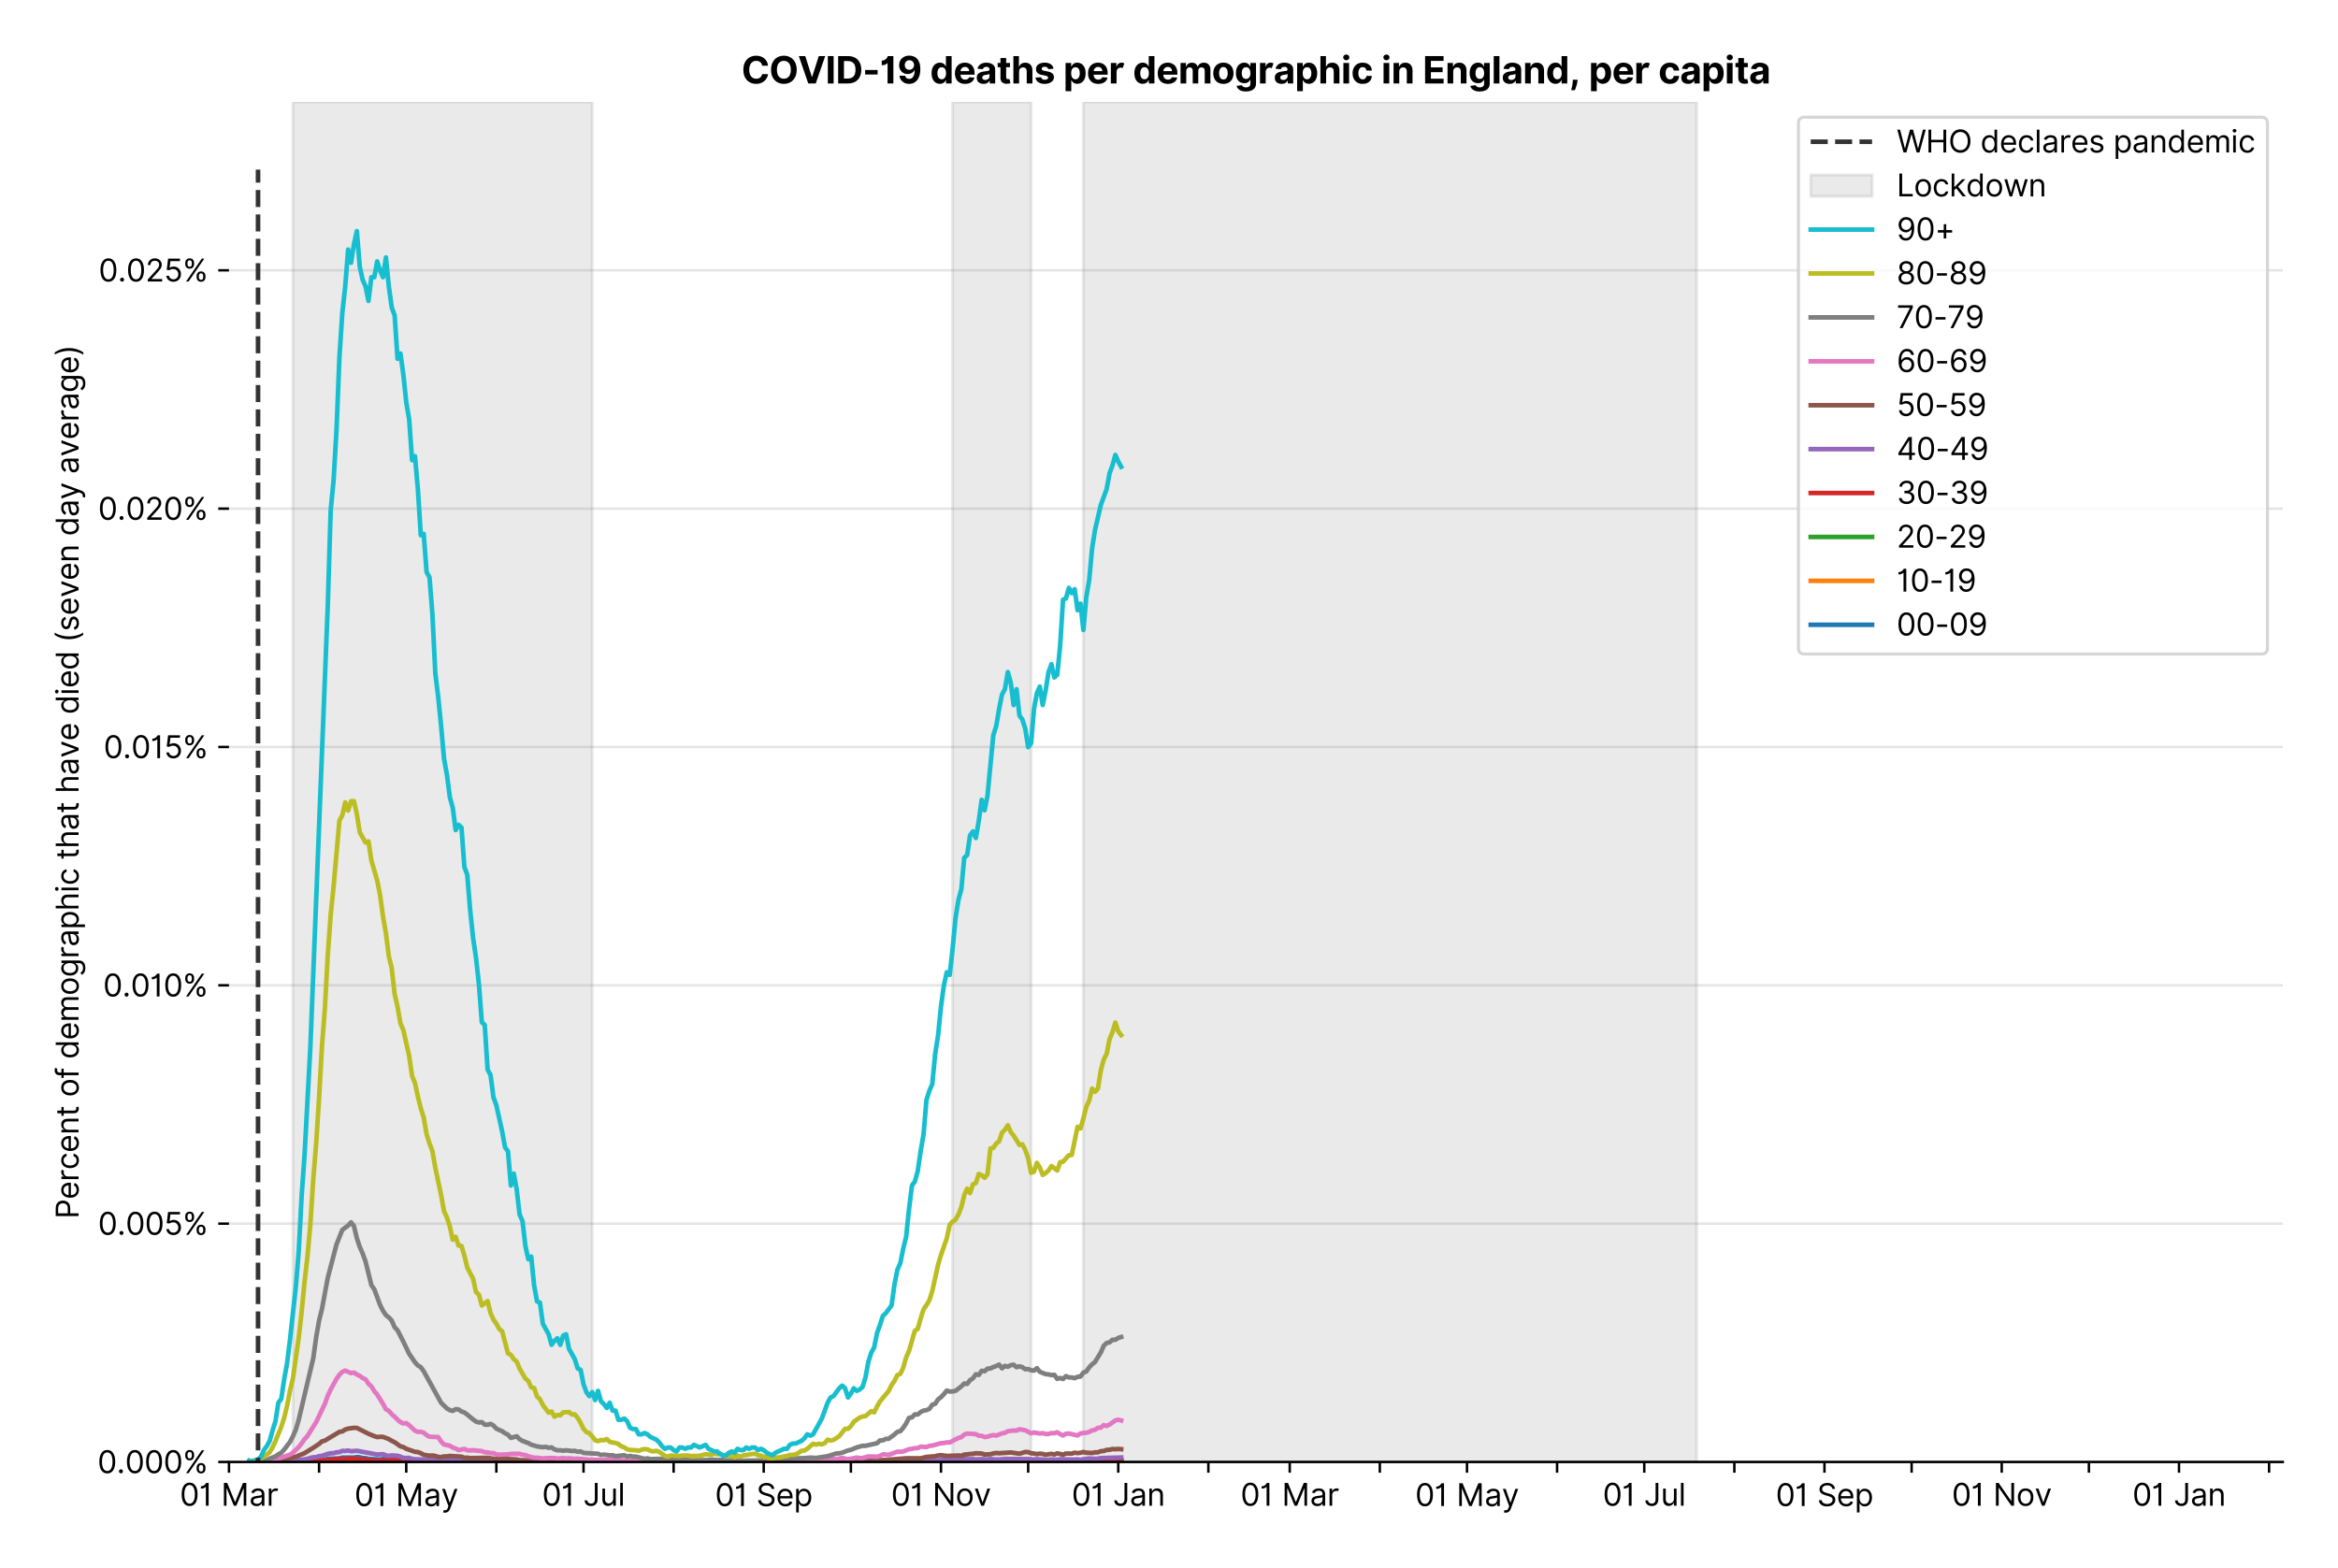 <?xml version="1.0" encoding="utf-8" standalone="no"?>
<!DOCTYPE svg PUBLIC "-//W3C//DTD SVG 1.1//EN"
  "http://www.w3.org/Graphics/SVG/1.1/DTD/svg11.dtd">
<svg xmlns:xlink="http://www.w3.org/1999/xlink" viewBox="0 0 762.255 511.234" xmlns="http://www.w3.org/2000/svg" version="1.1">
 <defs>
  <style type="text/css">*{stroke-linejoin: round; stroke-linecap: butt}</style>
 </defs>
 <g id="figure_1">
  <g id="patch_1">
   <path d="M 0 511.234 
L 762.255 511.234 
L 762.255 0 
L 0 0 
z
" style="fill: #ffffff"/>
  </g>
  <g id="axes_1">
   <g id="patch_2">
    <path d="M 74.655 476.745 
L 744.255 476.745 
L 744.255 33.225 
L 74.655 33.225 
z
" style="fill: #ffffff"/>
   </g>
   <g id="matplotlib.axis_1">
    <g id="xtick_1">
     <g id="line2d_1">
      <defs>
       <path id="m7491f327cc" d="M 0 0 
L 0 3.5 
" style="stroke: #000000; stroke-width: 0.8"/>
      </defs>
      <g>
       <use xlink:href="#m7491f327cc" x="74.655" y="476.745" style="stroke: #000000; stroke-width: 0.8"/>
      </g>
     </g>
     <g id="text_1">
      <!-- 01 Mar -->
      <g transform="translate(58.618 491.018)scale(0.1 -0.1)">
       <defs>
        <path id="Inter-Regular-30" d="M 2000 -64 
Q 1230 -64 806 561 
Q 382 1186 382 2327 
Q 382 3459 809 4088 
Q 1236 4718 2000 4718 
Q 2764 4718 3191 4088 
Q 3618 3459 3618 2327 
Q 3618 1186 3194 561 
Q 2771 -64 2000 -64 
z
M 2000 436 
Q 2509 436 2791 927 
Q 3073 1418 3073 2327 
Q 3073 3234 2789 3730 
Q 2505 4227 2000 4227 
Q 1496 4227 1211 3730 
Q 927 3234 927 2327 
Q 927 1418 1210 927 
Q 1493 436 2000 436 
z
" transform="scale(0.016)"/>
        <path id="Inter-Regular-31" d="M 1973 4655 
L 1973 0 
L 1409 0 
L 1409 3836 
L 1373 3836 
Q 1341 3773 1209 3692 
Q 1077 3611 868 3551 
Q 659 3491 391 3491 
L 391 3964 
Q 661 3964 859 4061 
Q 1057 4159 1190 4291 
Q 1323 4423 1392 4529 
Q 1461 4636 1473 4655 
L 1973 4655 
z
" transform="scale(0.016)"/>
        <path id="Inter-Regular-20" transform="scale(0.016)"/>
        <path id="Inter-Regular-4d" d="M 564 4655 
L 1236 4655 
L 2818 791 
L 2873 791 
L 4455 4655 
L 5127 4655 
L 5127 0 
L 4600 0 
L 4600 3536 
L 4555 3536 
L 3100 0 
L 2591 0 
L 1136 3536 
L 1091 3536 
L 1091 0 
L 564 0 
L 564 4655 
z
" transform="scale(0.016)"/>
        <path id="Inter-Regular-61" d="M 1518 -82 
Q 1186 -82 916 44 
Q 646 170 486 410 
Q 327 650 327 991 
Q 327 1291 445 1478 
Q 564 1666 761 1773 
Q 959 1880 1199 1933 
Q 1439 1986 1682 2018 
Q 2000 2059 2199 2080 
Q 2398 2102 2490 2154 
Q 2582 2207 2582 2336 
L 2582 2355 
Q 2582 2691 2399 2877 
Q 2216 3064 1846 3064 
Q 1461 3064 1243 2895 
Q 1025 2727 936 2536 
L 427 2718 
Q 564 3036 792 3214 
Q 1021 3393 1292 3464 
Q 1564 3536 1827 3536 
Q 1996 3536 2215 3496 
Q 2434 3457 2640 3334 
Q 2846 3211 2982 2963 
Q 3118 2716 3118 2300 
L 3118 0 
L 2582 0 
L 2582 473 
L 2555 473 
Q 2500 359 2373 229 
Q 2246 100 2034 9 
Q 1823 -82 1518 -82 
z
M 1600 400 
Q 1918 400 2137 525 
Q 2357 650 2469 847 
Q 2582 1045 2582 1264 
L 2582 1755 
Q 2548 1714 2433 1681 
Q 2318 1648 2169 1624 
Q 2021 1600 1881 1583 
Q 1741 1566 1655 1555 
Q 1446 1527 1265 1467 
Q 1084 1407 974 1287 
Q 864 1168 864 964 
Q 864 684 1072 542 
Q 1280 400 1600 400 
z
" transform="scale(0.016)"/>
        <path id="Inter-Regular-72" d="M 491 0 
L 491 3491 
L 1009 3491 
L 1009 2964 
L 1046 2964 
Q 1139 3223 1389 3384 
Q 1639 3545 1955 3545 
Q 2100 3545 2209 3511 
Q 2318 3477 2400 3418 
L 2218 2964 
Q 2161 2993 2085 3010 
Q 2009 3027 1909 3027 
Q 1527 3027 1277 2794 
Q 1027 2561 1027 2209 
L 1027 0 
L 491 0 
z
" transform="scale(0.016)"/>
       </defs>
       <use xlink:href="#Inter-Regular-30"/>
       <use xlink:href="#Inter-Regular-31" x="62.5"/>
       <use xlink:href="#Inter-Regular-20" x="106.676"/>
       <use xlink:href="#Inter-Regular-4d" x="134.801"/>
       <use xlink:href="#Inter-Regular-61" x="225.994"/>
       <use xlink:href="#Inter-Regular-72" x="282.386"/>
      </g>
     </g>
    </g>
    <g id="xtick_2">
     <g id="line2d_2">
      <g>
       <use xlink:href="#m7491f327cc" x="104.027" y="476.745" style="stroke: #000000; stroke-width: 0.8"/>
      </g>
     </g>
    </g>
    <g id="xtick_3">
     <g id="line2d_3">
      <g>
       <use xlink:href="#m7491f327cc" x="132.451" y="476.745" style="stroke: #000000; stroke-width: 0.8"/>
      </g>
     </g>
     <g id="text_2">
      <!-- 01 May -->
      <g transform="translate(115.548 491.117)scale(0.1 -0.1)">
       <defs>
        <path id="Inter-Regular-79" d="M 818 -1355 
Q 682 -1355 575 -1333 
Q 468 -1311 427 -1291 
L 564 -818 
Q 857 -893 1053 -814 
Q 1250 -736 1391 -345 
L 1509 -18 
L 218 3491 
L 800 3491 
L 1764 709 
L 1800 709 
L 2764 3491 
L 3346 3491 
L 1846 -564 
Q 1550 -1355 818 -1355 
z
" transform="scale(0.016)"/>
       </defs>
       <use xlink:href="#Inter-Regular-30"/>
       <use xlink:href="#Inter-Regular-31" x="62.5"/>
       <use xlink:href="#Inter-Regular-20" x="106.676"/>
       <use xlink:href="#Inter-Regular-4d" x="134.801"/>
       <use xlink:href="#Inter-Regular-61" x="225.994"/>
       <use xlink:href="#Inter-Regular-79" x="282.386"/>
      </g>
     </g>
    </g>
    <g id="xtick_4">
     <g id="line2d_4">
      <g>
       <use xlink:href="#m7491f327cc" x="161.823" y="476.745" style="stroke: #000000; stroke-width: 0.8"/>
      </g>
     </g>
    </g>
    <g id="xtick_5">
     <g id="line2d_5">
      <g>
       <use xlink:href="#m7491f327cc" x="190.248" y="476.745" style="stroke: #000000; stroke-width: 0.8"/>
      </g>
     </g>
     <g id="text_3">
      <!-- 01 Jul -->
      <g transform="translate(176.704 491.018)scale(0.1 -0.1)">
       <defs>
        <path id="Inter-Regular-4a" d="M 2346 4655 
L 2909 4655 
L 2909 1327 
Q 2909 657 2549 296 
Q 2189 -64 1582 -64 
Q 1200 -64 902 76 
Q 605 216 434 475 
Q 264 734 264 1091 
L 818 1091 
Q 818 795 1034 615 
Q 1250 436 1582 436 
Q 1948 436 2147 664 
Q 2346 893 2346 1327 
L 2346 4655 
z
" transform="scale(0.016)"/>
        <path id="Inter-Regular-75" d="M 2691 1427 
L 2691 3491 
L 3227 3491 
L 3227 0 
L 2691 0 
L 2691 591 
L 2655 591 
Q 2532 325 2273 140 
Q 2014 -45 1618 -45 
Q 1127 -45 809 280 
Q 491 605 491 1273 
L 491 3491 
L 1027 3491 
L 1027 1309 
Q 1027 927 1242 700 
Q 1457 473 1791 473 
Q 1991 473 2199 575 
Q 2407 677 2549 888 
Q 2691 1100 2691 1427 
z
" transform="scale(0.016)"/>
        <path id="Inter-Regular-6c" d="M 1027 4655 
L 1027 0 
L 491 0 
L 491 4655 
L 1027 4655 
z
" transform="scale(0.016)"/>
       </defs>
       <use xlink:href="#Inter-Regular-30"/>
       <use xlink:href="#Inter-Regular-31" x="62.5"/>
       <use xlink:href="#Inter-Regular-20" x="106.676"/>
       <use xlink:href="#Inter-Regular-4a" x="134.801"/>
       <use xlink:href="#Inter-Regular-75" x="189.063"/>
       <use xlink:href="#Inter-Regular-6c" x="247.159"/>
      </g>
     </g>
    </g>
    <g id="xtick_6">
     <g id="line2d_6">
      <g>
       <use xlink:href="#m7491f327cc" x="219.62" y="476.745" style="stroke: #000000; stroke-width: 0.8"/>
      </g>
     </g>
    </g>
    <g id="xtick_7">
     <g id="line2d_7">
      <g>
       <use xlink:href="#m7491f327cc" x="248.992" y="476.745" style="stroke: #000000; stroke-width: 0.8"/>
      </g>
     </g>
     <g id="text_4">
      <!-- 01 Sep -->
      <g transform="translate(233.104 491.117)scale(0.1 -0.1)">
       <defs>
        <path id="Inter-Regular-53" d="M 3109 3491 
Q 3068 3836 2777 4027 
Q 2486 4218 2064 4218 
Q 1600 4218 1318 3999 
Q 1036 3780 1036 3445 
Q 1036 3195 1189 3042 
Q 1343 2889 1553 2803 
Q 1764 2718 1936 2673 
L 2409 2545 
Q 2591 2498 2815 2414 
Q 3039 2330 3244 2185 
Q 3450 2041 3584 1816 
Q 3718 1591 3718 1264 
Q 3718 886 3521 581 
Q 3325 277 2949 97 
Q 2573 -82 2036 -82 
Q 1286 -82 845 272 
Q 405 627 364 1200 
L 946 1200 
Q 968 936 1124 764 
Q 1280 593 1519 510 
Q 1759 427 2036 427 
Q 2359 427 2616 533 
Q 2873 639 3023 828 
Q 3173 1018 3173 1273 
Q 3173 1505 3043 1650 
Q 2914 1795 2702 1886 
Q 2491 1977 2246 2045 
L 1673 2209 
Q 1127 2366 809 2657 
Q 491 2948 491 3418 
Q 491 3809 703 4101 
Q 916 4393 1276 4555 
Q 1636 4718 2082 4718 
Q 2532 4718 2882 4558 
Q 3232 4398 3437 4120 
Q 3643 3843 3655 3491 
L 3109 3491 
z
" transform="scale(0.016)"/>
        <path id="Inter-Regular-65" d="M 1955 -73 
Q 1450 -73 1085 151 
Q 721 375 524 778 
Q 327 1182 327 1718 
Q 327 2255 524 2665 
Q 721 3075 1074 3305 
Q 1427 3536 1900 3536 
Q 2173 3536 2439 3445 
Q 2705 3355 2923 3151 
Q 3141 2948 3270 2614 
Q 3400 2280 3400 1791 
L 3400 1564 
L 866 1564 
Q 884 1005 1183 707 
Q 1482 409 1955 409 
Q 2271 409 2498 545 
Q 2725 682 2827 955 
L 3346 809 
Q 3223 414 2854 170 
Q 2486 -73 1955 -73 
z
M 866 2027 
L 2855 2027 
Q 2855 2470 2595 2762 
Q 2336 3055 1900 3055 
Q 1593 3055 1368 2911 
Q 1143 2768 1013 2533 
Q 884 2298 866 2027 
z
" transform="scale(0.016)"/>
        <path id="Inter-Regular-70" d="M 491 -1309 
L 491 3491 
L 1009 3491 
L 1009 2936 
L 1073 2936 
Q 1132 3027 1237 3169 
Q 1343 3311 1542 3423 
Q 1741 3536 2082 3536 
Q 2523 3536 2859 3315 
Q 3196 3095 3384 2690 
Q 3573 2286 3573 1736 
Q 3573 1182 3384 776 
Q 3196 370 2861 148 
Q 2527 -73 2091 -73 
Q 1755 -73 1552 39 
Q 1350 152 1241 296 
Q 1132 441 1073 536 
L 1027 536 
L 1027 -1309 
L 491 -1309 
z
M 1018 1745 
Q 1018 1152 1276 780 
Q 1534 409 2018 409 
Q 2355 409 2581 587 
Q 2807 766 2921 1069 
Q 3036 1373 3036 1745 
Q 3036 2114 2923 2410 
Q 2811 2707 2585 2881 
Q 2359 3055 2018 3055 
Q 1527 3055 1272 2693 
Q 1018 2332 1018 1745 
z
" transform="scale(0.016)"/>
       </defs>
       <use xlink:href="#Inter-Regular-30"/>
       <use xlink:href="#Inter-Regular-31" x="62.5"/>
       <use xlink:href="#Inter-Regular-20" x="106.676"/>
       <use xlink:href="#Inter-Regular-53" x="134.801"/>
       <use xlink:href="#Inter-Regular-65" x="198.58"/>
       <use xlink:href="#Inter-Regular-70" x="256.818"/>
      </g>
     </g>
    </g>
    <g id="xtick_8">
     <g id="line2d_8">
      <g>
       <use xlink:href="#m7491f327cc" x="277.416" y="476.745" style="stroke: #000000; stroke-width: 0.8"/>
      </g>
     </g>
    </g>
    <g id="xtick_9">
     <g id="line2d_9">
      <g>
       <use xlink:href="#m7491f327cc" x="306.788" y="476.745" style="stroke: #000000; stroke-width: 0.8"/>
      </g>
     </g>
     <g id="text_5">
      <!-- 01 Nov -->
      <g transform="translate(290.517 491.018)scale(0.1 -0.1)">
       <defs>
        <path id="Inter-Regular-4e" d="M 4255 4655 
L 4255 0 
L 3709 0 
L 1173 3655 
L 1127 3655 
L 1127 0 
L 564 0 
L 564 4655 
L 1109 4655 
L 3655 991 
L 3700 991 
L 3700 4655 
L 4255 4655 
z
" transform="scale(0.016)"/>
        <path id="Inter-Regular-6f" d="M 1909 -73 
Q 1436 -73 1080 152 
Q 725 377 526 781 
Q 327 1186 327 1727 
Q 327 2273 526 2679 
Q 725 3086 1080 3311 
Q 1436 3536 1909 3536 
Q 2382 3536 2737 3311 
Q 3093 3086 3292 2679 
Q 3491 2273 3491 1727 
Q 3491 1186 3292 781 
Q 3093 377 2737 152 
Q 2382 -73 1909 -73 
z
M 1909 409 
Q 2268 409 2500 593 
Q 2732 777 2843 1077 
Q 2955 1377 2955 1727 
Q 2955 2077 2843 2379 
Q 2732 2682 2500 2868 
Q 2268 3055 1909 3055 
Q 1550 3055 1318 2868 
Q 1086 2682 975 2379 
Q 864 2077 864 1727 
Q 864 1377 975 1077 
Q 1086 777 1318 593 
Q 1550 409 1909 409 
z
" transform="scale(0.016)"/>
        <path id="Inter-Regular-76" d="M 3346 3491 
L 2055 0 
L 1509 0 
L 218 3491 
L 800 3491 
L 1764 709 
L 1800 709 
L 2764 3491 
L 3346 3491 
z
" transform="scale(0.016)"/>
       </defs>
       <use xlink:href="#Inter-Regular-30"/>
       <use xlink:href="#Inter-Regular-31" x="62.5"/>
       <use xlink:href="#Inter-Regular-20" x="106.676"/>
       <use xlink:href="#Inter-Regular-4e" x="134.801"/>
       <use xlink:href="#Inter-Regular-6f" x="210.085"/>
       <use xlink:href="#Inter-Regular-76" x="269.744"/>
      </g>
     </g>
    </g>
    <g id="xtick_10">
     <g id="line2d_10">
      <g>
       <use xlink:href="#m7491f327cc" x="335.213" y="476.745" style="stroke: #000000; stroke-width: 0.8"/>
      </g>
     </g>
    </g>
    <g id="xtick_11">
     <g id="line2d_11">
      <g>
       <use xlink:href="#m7491f327cc" x="364.585" y="476.745" style="stroke: #000000; stroke-width: 0.8"/>
      </g>
     </g>
     <g id="text_6">
      <!-- 01 Jan -->
      <g transform="translate(349.386 491.018)scale(0.1 -0.1)">
       <defs>
        <path id="Inter-Regular-6e" d="M 1027 2100 
L 1027 0 
L 491 0 
L 491 3491 
L 1009 3491 
L 1009 2945 
L 1055 2945 
Q 1177 3211 1427 3373 
Q 1677 3536 2073 3536 
Q 2602 3536 2928 3211 
Q 3255 2886 3255 2218 
L 3255 0 
L 2718 0 
L 2718 2182 
Q 2718 2593 2504 2824 
Q 2291 3055 1918 3055 
Q 1534 3055 1280 2806 
Q 1027 2557 1027 2100 
z
" transform="scale(0.016)"/>
       </defs>
       <use xlink:href="#Inter-Regular-30"/>
       <use xlink:href="#Inter-Regular-31" x="62.5"/>
       <use xlink:href="#Inter-Regular-20" x="106.676"/>
       <use xlink:href="#Inter-Regular-4a" x="134.801"/>
       <use xlink:href="#Inter-Regular-61" x="189.063"/>
       <use xlink:href="#Inter-Regular-6e" x="245.455"/>
      </g>
     </g>
    </g>
    <g id="xtick_12">
     <g id="line2d_12">
      <g>
       <use xlink:href="#m7491f327cc" x="393.957" y="476.745" style="stroke: #000000; stroke-width: 0.8"/>
      </g>
     </g>
    </g>
    <g id="xtick_13">
     <g id="line2d_13">
      <g>
       <use xlink:href="#m7491f327cc" x="420.487" y="476.745" style="stroke: #000000; stroke-width: 0.8"/>
      </g>
     </g>
     <g id="text_7">
      <!-- 01 Mar -->
      <g transform="translate(404.45 491.018)scale(0.1 -0.1)">
       <use xlink:href="#Inter-Regular-30"/>
       <use xlink:href="#Inter-Regular-31" x="62.5"/>
       <use xlink:href="#Inter-Regular-20" x="106.676"/>
       <use xlink:href="#Inter-Regular-4d" x="134.801"/>
       <use xlink:href="#Inter-Regular-61" x="225.994"/>
       <use xlink:href="#Inter-Regular-72" x="282.386"/>
      </g>
     </g>
    </g>
    <g id="xtick_14">
     <g id="line2d_14">
      <g>
       <use xlink:href="#m7491f327cc" x="449.859" y="476.745" style="stroke: #000000; stroke-width: 0.8"/>
      </g>
     </g>
    </g>
    <g id="xtick_15">
     <g id="line2d_15">
      <g>
       <use xlink:href="#m7491f327cc" x="478.283" y="476.745" style="stroke: #000000; stroke-width: 0.8"/>
      </g>
     </g>
     <g id="text_8">
      <!-- 01 May -->
      <g transform="translate(461.38 491.117)scale(0.1 -0.1)">
       <use xlink:href="#Inter-Regular-30"/>
       <use xlink:href="#Inter-Regular-31" x="62.5"/>
       <use xlink:href="#Inter-Regular-20" x="106.676"/>
       <use xlink:href="#Inter-Regular-4d" x="134.801"/>
       <use xlink:href="#Inter-Regular-61" x="225.994"/>
       <use xlink:href="#Inter-Regular-79" x="282.386"/>
      </g>
     </g>
    </g>
    <g id="xtick_16">
     <g id="line2d_16">
      <g>
       <use xlink:href="#m7491f327cc" x="507.655" y="476.745" style="stroke: #000000; stroke-width: 0.8"/>
      </g>
     </g>
    </g>
    <g id="xtick_17">
     <g id="line2d_17">
      <g>
       <use xlink:href="#m7491f327cc" x="536.08" y="476.745" style="stroke: #000000; stroke-width: 0.8"/>
      </g>
     </g>
     <g id="text_9">
      <!-- 01 Jul -->
      <g transform="translate(522.536 491.018)scale(0.1 -0.1)">
       <use xlink:href="#Inter-Regular-30"/>
       <use xlink:href="#Inter-Regular-31" x="62.5"/>
       <use xlink:href="#Inter-Regular-20" x="106.676"/>
       <use xlink:href="#Inter-Regular-4a" x="134.801"/>
       <use xlink:href="#Inter-Regular-75" x="189.063"/>
       <use xlink:href="#Inter-Regular-6c" x="247.159"/>
      </g>
     </g>
    </g>
    <g id="xtick_18">
     <g id="line2d_18">
      <g>
       <use xlink:href="#m7491f327cc" x="565.452" y="476.745" style="stroke: #000000; stroke-width: 0.8"/>
      </g>
     </g>
    </g>
    <g id="xtick_19">
     <g id="line2d_19">
      <g>
       <use xlink:href="#m7491f327cc" x="594.824" y="476.745" style="stroke: #000000; stroke-width: 0.8"/>
      </g>
     </g>
     <g id="text_10">
      <!-- 01 Sep -->
      <g transform="translate(578.936 491.117)scale(0.1 -0.1)">
       <use xlink:href="#Inter-Regular-30"/>
       <use xlink:href="#Inter-Regular-31" x="62.5"/>
       <use xlink:href="#Inter-Regular-20" x="106.676"/>
       <use xlink:href="#Inter-Regular-53" x="134.801"/>
       <use xlink:href="#Inter-Regular-65" x="198.58"/>
       <use xlink:href="#Inter-Regular-70" x="256.818"/>
      </g>
     </g>
    </g>
    <g id="xtick_20">
     <g id="line2d_20">
      <g>
       <use xlink:href="#m7491f327cc" x="623.248" y="476.745" style="stroke: #000000; stroke-width: 0.8"/>
      </g>
     </g>
    </g>
    <g id="xtick_21">
     <g id="line2d_21">
      <g>
       <use xlink:href="#m7491f327cc" x="652.62" y="476.745" style="stroke: #000000; stroke-width: 0.8"/>
      </g>
     </g>
     <g id="text_11">
      <!-- 01 Nov -->
      <g transform="translate(636.349 491.018)scale(0.1 -0.1)">
       <use xlink:href="#Inter-Regular-30"/>
       <use xlink:href="#Inter-Regular-31" x="62.5"/>
       <use xlink:href="#Inter-Regular-20" x="106.676"/>
       <use xlink:href="#Inter-Regular-4e" x="134.801"/>
       <use xlink:href="#Inter-Regular-6f" x="210.085"/>
       <use xlink:href="#Inter-Regular-76" x="269.744"/>
      </g>
     </g>
    </g>
    <g id="xtick_22">
     <g id="line2d_22">
      <g>
       <use xlink:href="#m7491f327cc" x="681.045" y="476.745" style="stroke: #000000; stroke-width: 0.8"/>
      </g>
     </g>
    </g>
    <g id="xtick_23">
     <g id="line2d_23">
      <g>
       <use xlink:href="#m7491f327cc" x="710.417" y="476.745" style="stroke: #000000; stroke-width: 0.8"/>
      </g>
     </g>
     <g id="text_12">
      <!-- 01 Jan -->
      <g transform="translate(695.218 491.018)scale(0.1 -0.1)">
       <use xlink:href="#Inter-Regular-30"/>
       <use xlink:href="#Inter-Regular-31" x="62.5"/>
       <use xlink:href="#Inter-Regular-20" x="106.676"/>
       <use xlink:href="#Inter-Regular-4a" x="134.801"/>
       <use xlink:href="#Inter-Regular-61" x="189.063"/>
       <use xlink:href="#Inter-Regular-6e" x="245.455"/>
      </g>
     </g>
    </g>
    <g id="xtick_24">
     <g id="line2d_24">
      <g>
       <use xlink:href="#m7491f327cc" x="739.789" y="476.745" style="stroke: #000000; stroke-width: 0.8"/>
      </g>
     </g>
    </g>
   </g>
   <g id="matplotlib.axis_2">
    <g id="ytick_1">
     <g id="line2d_25">
      <path d="M 74.655 476.745 
L 744.255 476.745 
" clip-path="url(#pa4c2fb1d00)" style="fill: none; stroke: #e5e5e5; stroke-width: 0.8; stroke-linecap: square"/>
     </g>
     <g id="line2d_26">
      <defs>
       <path id="mb59a03c126" d="M 0 0 
L -3.5 0 
" style="stroke: #000000; stroke-width: 0.8"/>
      </defs>
      <g>
       <use xlink:href="#mb59a03c126" x="74.655" y="476.745" style="stroke: #000000; stroke-width: 0.8"/>
      </g>
     </g>
     <g id="text_13">
      <!-- 0.000% -->
      <g transform="translate(31.773 480.382)scale(0.1 -0.1)">
       <defs>
        <path id="Inter-Regular-2e" d="M 882 -36 
Q 714 -36 593 84 
Q 473 205 473 373 
Q 473 541 593 661 
Q 714 782 882 782 
Q 1050 782 1170 661 
Q 1291 541 1291 373 
Q 1291 205 1170 84 
Q 1050 -36 882 -36 
z
" transform="scale(0.016)"/>
        <path id="Inter-Regular-25" d="M 2855 873 
L 2855 1118 
Q 2855 1373 2960 1585 
Q 3066 1798 3269 1926 
Q 3473 2055 3764 2055 
Q 4059 2055 4259 1926 
Q 4459 1798 4561 1585 
Q 4664 1373 4664 1118 
L 4664 873 
Q 4664 618 4560 405 
Q 4457 193 4256 64 
Q 4055 -64 3764 -64 
Q 3468 -64 3266 64 
Q 3064 193 2959 405 
Q 2855 618 2855 873 
z
M 536 3536 
L 536 3782 
Q 536 4036 642 4248 
Q 748 4461 951 4589 
Q 1155 4718 1446 4718 
Q 1741 4718 1941 4589 
Q 2141 4461 2243 4248 
Q 2346 4036 2346 3782 
L 2346 3536 
Q 2346 3282 2242 3069 
Q 2139 2857 1937 2728 
Q 1736 2600 1446 2600 
Q 1150 2600 948 2728 
Q 746 2857 641 3069 
Q 536 3282 536 3536 
z
M 709 0 
L 3909 4655 
L 4427 4655 
L 1227 0 
L 709 0 
z
M 3318 1118 
L 3318 873 
Q 3318 661 3418 494 
Q 3518 327 3764 327 
Q 4002 327 4101 494 
Q 4200 661 4200 873 
L 4200 1118 
Q 4200 1330 4104 1497 
Q 4009 1664 3764 1664 
Q 3525 1664 3421 1497 
Q 3318 1330 3318 1118 
z
M 1000 3782 
L 1000 3536 
Q 1000 3325 1100 3158 
Q 1200 2991 1446 2991 
Q 1684 2991 1783 3158 
Q 1882 3325 1882 3536 
L 1882 3782 
Q 1882 3993 1786 4160 
Q 1691 4327 1446 4327 
Q 1207 4327 1103 4160 
Q 1000 3993 1000 3782 
z
" transform="scale(0.016)"/>
       </defs>
       <use xlink:href="#Inter-Regular-30"/>
       <use xlink:href="#Inter-Regular-2e" x="62.5"/>
       <use xlink:href="#Inter-Regular-30" x="90.057"/>
       <use xlink:href="#Inter-Regular-30" x="152.557"/>
       <use xlink:href="#Inter-Regular-30" x="215.057"/>
       <use xlink:href="#Inter-Regular-25" x="277.557"/>
      </g>
     </g>
    </g>
    <g id="ytick_2">
     <g id="line2d_27">
      <path d="M 74.655 399.026 
L 744.255 399.026 
" clip-path="url(#pa4c2fb1d00)" style="fill: none; stroke: #e5e5e5; stroke-width: 0.8; stroke-linecap: square"/>
     </g>
     <g id="line2d_28">
      <g>
       <use xlink:href="#mb59a03c126" x="74.655" y="399.026" style="stroke: #000000; stroke-width: 0.8"/>
      </g>
     </g>
     <g id="text_14">
      <!-- 0.005% -->
      <g transform="translate(31.944 402.663)scale(0.1 -0.1)">
       <defs>
        <path id="Inter-Regular-35" d="M 1936 -64 
Q 1536 -64 1216 95 
Q 896 255 702 532 
Q 509 809 491 1164 
L 1036 1164 
Q 1068 848 1324 642 
Q 1580 436 1936 436 
Q 2223 436 2447 570 
Q 2671 705 2799 940 
Q 2927 1175 2927 1473 
Q 2927 1777 2794 2017 
Q 2661 2257 2429 2395 
Q 2198 2534 1900 2536 
Q 1686 2539 1461 2472 
Q 1236 2405 1091 2300 
L 564 2364 
L 846 4655 
L 3264 4655 
L 3264 4155 
L 1318 4155 
L 1155 2782 
L 1182 2782 
Q 1325 2895 1541 2970 
Q 1757 3045 1991 3045 
Q 2418 3045 2753 2842 
Q 3089 2639 3281 2286 
Q 3473 1934 3473 1482 
Q 3473 1036 3274 687 
Q 3075 339 2727 137 
Q 2380 -64 1936 -64 
z
" transform="scale(0.016)"/>
       </defs>
       <use xlink:href="#Inter-Regular-30"/>
       <use xlink:href="#Inter-Regular-2e" x="62.5"/>
       <use xlink:href="#Inter-Regular-30" x="90.057"/>
       <use xlink:href="#Inter-Regular-30" x="152.557"/>
       <use xlink:href="#Inter-Regular-35" x="215.057"/>
       <use xlink:href="#Inter-Regular-25" x="275.852"/>
      </g>
     </g>
    </g>
    <g id="ytick_3">
     <g id="line2d_29">
      <path d="M 74.655 321.307 
L 744.255 321.307 
" clip-path="url(#pa4c2fb1d00)" style="fill: none; stroke: #e5e5e5; stroke-width: 0.8; stroke-linecap: square"/>
     </g>
     <g id="line2d_30">
      <g>
       <use xlink:href="#mb59a03c126" x="74.655" y="321.307" style="stroke: #000000; stroke-width: 0.8"/>
      </g>
     </g>
     <g id="text_15">
      <!-- 0.010% -->
      <g transform="translate(33.606 324.944)scale(0.1 -0.1)">
       <use xlink:href="#Inter-Regular-30"/>
       <use xlink:href="#Inter-Regular-2e" x="62.5"/>
       <use xlink:href="#Inter-Regular-30" x="90.057"/>
       <use xlink:href="#Inter-Regular-31" x="152.557"/>
       <use xlink:href="#Inter-Regular-30" x="196.733"/>
       <use xlink:href="#Inter-Regular-25" x="259.233"/>
      </g>
     </g>
    </g>
    <g id="ytick_4">
     <g id="line2d_31">
      <path d="M 74.655 243.588 
L 744.255 243.588 
" clip-path="url(#pa4c2fb1d00)" style="fill: none; stroke: #e5e5e5; stroke-width: 0.8; stroke-linecap: square"/>
     </g>
     <g id="line2d_32">
      <g>
       <use xlink:href="#mb59a03c126" x="74.655" y="243.588" style="stroke: #000000; stroke-width: 0.8"/>
      </g>
     </g>
     <g id="text_16">
      <!-- 0.015% -->
      <g transform="translate(33.777 247.225)scale(0.1 -0.1)">
       <use xlink:href="#Inter-Regular-30"/>
       <use xlink:href="#Inter-Regular-2e" x="62.5"/>
       <use xlink:href="#Inter-Regular-30" x="90.057"/>
       <use xlink:href="#Inter-Regular-31" x="152.557"/>
       <use xlink:href="#Inter-Regular-35" x="196.733"/>
       <use xlink:href="#Inter-Regular-25" x="257.528"/>
      </g>
     </g>
    </g>
    <g id="ytick_5">
     <g id="line2d_33">
      <path d="M 74.655 165.869 
L 744.255 165.869 
" clip-path="url(#pa4c2fb1d00)" style="fill: none; stroke: #e5e5e5; stroke-width: 0.8; stroke-linecap: square"/>
     </g>
     <g id="line2d_34">
      <g>
       <use xlink:href="#mb59a03c126" x="74.655" y="165.869" style="stroke: #000000; stroke-width: 0.8"/>
      </g>
     </g>
     <g id="text_17">
      <!-- 0.020% -->
      <g transform="translate(31.972 169.506)scale(0.1 -0.1)">
       <defs>
        <path id="Inter-Regular-32" d="M 482 0 
L 482 409 
L 2018 2091 
Q 2289 2386 2464 2605 
Q 2639 2825 2724 3019 
Q 2809 3214 2809 3427 
Q 2809 3795 2553 4011 
Q 2298 4227 1918 4227 
Q 1514 4227 1275 3985 
Q 1036 3743 1036 3345 
L 500 3345 
Q 500 3755 688 4064 
Q 877 4373 1203 4545 
Q 1530 4718 1936 4718 
Q 2346 4718 2661 4545 
Q 2977 4373 3156 4079 
Q 3336 3786 3336 3427 
Q 3336 3170 3244 2926 
Q 3152 2682 2926 2383 
Q 2700 2084 2300 1655 
L 1255 536 
L 1255 500 
L 3418 500 
L 3418 0 
L 482 0 
z
" transform="scale(0.016)"/>
       </defs>
       <use xlink:href="#Inter-Regular-30"/>
       <use xlink:href="#Inter-Regular-2e" x="62.5"/>
       <use xlink:href="#Inter-Regular-30" x="90.057"/>
       <use xlink:href="#Inter-Regular-32" x="152.557"/>
       <use xlink:href="#Inter-Regular-30" x="213.068"/>
       <use xlink:href="#Inter-Regular-25" x="275.568"/>
      </g>
     </g>
    </g>
    <g id="ytick_6">
     <g id="line2d_35">
      <path d="M 74.655 88.15 
L 744.255 88.15 
" clip-path="url(#pa4c2fb1d00)" style="fill: none; stroke: #e5e5e5; stroke-width: 0.8; stroke-linecap: square"/>
     </g>
     <g id="line2d_36">
      <g>
       <use xlink:href="#mb59a03c126" x="74.655" y="88.15" style="stroke: #000000; stroke-width: 0.8"/>
      </g>
     </g>
     <g id="text_18">
      <!-- 0.025% -->
      <g transform="translate(32.142 91.787)scale(0.1 -0.1)">
       <use xlink:href="#Inter-Regular-30"/>
       <use xlink:href="#Inter-Regular-2e" x="62.5"/>
       <use xlink:href="#Inter-Regular-30" x="90.057"/>
       <use xlink:href="#Inter-Regular-32" x="152.557"/>
       <use xlink:href="#Inter-Regular-35" x="213.068"/>
       <use xlink:href="#Inter-Regular-25" x="273.864"/>
      </g>
     </g>
    </g>
    <g id="text_19">
     <!-- Percent of demographic that have died (seven day average) -->
     <g transform="translate(25.614 397.458)rotate(-90)scale(0.1 -0.1)">
      <defs>
       <path id="Inter-Regular-50" d="M 564 0 
L 564 4655 
L 2136 4655 
Q 2684 4655 3033 4458 
Q 3382 4261 3550 3927 
Q 3718 3593 3718 3182 
Q 3718 2770 3551 2434 
Q 3384 2098 3036 1899 
Q 2689 1700 2146 1700 
L 1127 1700 
L 1127 0 
L 564 0 
z
M 1127 2200 
L 2127 2200 
Q 2689 2200 2926 2482 
Q 3164 2764 3164 3182 
Q 3164 3602 2925 3878 
Q 2686 4155 2118 4155 
L 1127 4155 
L 1127 2200 
z
" transform="scale(0.016)"/>
       <path id="Inter-Regular-63" d="M 1909 -73 
Q 1418 -73 1063 159 
Q 709 391 518 798 
Q 327 1205 327 1727 
Q 327 2259 524 2667 
Q 721 3075 1074 3305 
Q 1427 3536 1900 3536 
Q 2268 3536 2563 3400 
Q 2859 3264 3047 3018 
Q 3236 2773 3282 2445 
L 2746 2445 
Q 2684 2684 2474 2869 
Q 2264 3055 1909 3055 
Q 1439 3055 1151 2697 
Q 864 2339 864 1745 
Q 864 1139 1148 774 
Q 1432 409 1909 409 
Q 2223 409 2447 570 
Q 2671 732 2746 1018 
L 3282 1018 
Q 3236 709 3058 462 
Q 2880 216 2588 71 
Q 2296 -73 1909 -73 
z
" transform="scale(0.016)"/>
       <path id="Inter-Regular-74" d="M 2009 3491 
L 2009 3036 
L 1264 3036 
L 1264 1000 
Q 1264 773 1331 660 
Q 1398 548 1503 510 
Q 1609 473 1727 473 
Q 1816 473 1873 483 
Q 1930 493 1964 500 
L 2073 18 
Q 2018 -2 1920 -23 
Q 1823 -45 1673 -45 
Q 1446 -45 1228 52 
Q 1011 150 869 350 
Q 727 550 727 855 
L 727 3036 
L 200 3036 
L 200 3491 
L 727 3491 
L 727 4327 
L 1264 4327 
L 1264 3491 
L 2009 3491 
z
" transform="scale(0.016)"/>
       <path id="Inter-Regular-66" d="M 2046 3491 
L 2046 3036 
L 1264 3036 
L 1264 0 
L 727 0 
L 727 3036 
L 164 3036 
L 164 3491 
L 727 3491 
L 727 3973 
Q 727 4273 868 4473 
Q 1009 4673 1234 4773 
Q 1459 4873 1709 4873 
Q 1907 4873 2032 4841 
Q 2157 4809 2218 4782 
L 2064 4318 
Q 2023 4332 1951 4352 
Q 1880 4373 1764 4373 
Q 1498 4373 1381 4239 
Q 1264 4105 1264 3845 
L 1264 3491 
L 2046 3491 
z
" transform="scale(0.016)"/>
       <path id="Inter-Regular-64" d="M 1809 -73 
Q 1373 -73 1039 148 
Q 705 370 516 776 
Q 327 1182 327 1736 
Q 327 2286 516 2690 
Q 705 3095 1041 3315 
Q 1377 3536 1818 3536 
Q 2159 3536 2358 3423 
Q 2557 3311 2662 3169 
Q 2768 3027 2827 2936 
L 2873 2936 
L 2873 4655 
L 3409 4655 
L 3409 0 
L 2891 0 
L 2891 536 
L 2827 536 
Q 2768 441 2659 296 
Q 2550 152 2348 39 
Q 2146 -73 1809 -73 
z
M 1882 409 
Q 2366 409 2624 780 
Q 2882 1152 2882 1745 
Q 2882 2332 2627 2693 
Q 2373 3055 1882 3055 
Q 1541 3055 1315 2881 
Q 1089 2707 976 2410 
Q 864 2114 864 1745 
Q 864 1373 978 1069 
Q 1093 766 1319 587 
Q 1546 409 1882 409 
z
" transform="scale(0.016)"/>
       <path id="Inter-Regular-6d" d="M 491 0 
L 491 3491 
L 1009 3491 
L 1009 2945 
L 1055 2945 
Q 1164 3225 1407 3380 
Q 1650 3536 1991 3536 
Q 2336 3536 2567 3380 
Q 2798 3225 2927 2945 
L 2964 2945 
Q 3098 3216 3366 3376 
Q 3634 3536 4009 3536 
Q 4477 3536 4775 3244 
Q 5073 2952 5073 2336 
L 5073 0 
L 4536 0 
L 4536 2336 
Q 4536 2723 4325 2889 
Q 4114 3055 3827 3055 
Q 3459 3055 3257 2833 
Q 3055 2611 3055 2273 
L 3055 0 
L 2509 0 
L 2509 2391 
Q 2509 2689 2316 2872 
Q 2123 3055 1818 3055 
Q 1609 3055 1428 2943 
Q 1248 2832 1137 2635 
Q 1027 2439 1027 2182 
L 1027 0 
L 491 0 
z
" transform="scale(0.016)"/>
       <path id="Inter-Regular-67" d="M 1900 -1382 
Q 1316 -1382 976 -1169 
Q 636 -957 473 -682 
L 900 -382 
Q 973 -477 1084 -601 
Q 1196 -725 1390 -817 
Q 1584 -909 1900 -909 
Q 2323 -909 2598 -704 
Q 2873 -500 2873 -64 
L 2873 645 
L 2827 645 
Q 2768 550 2660 410 
Q 2552 270 2351 162 
Q 2150 55 1809 55 
Q 1386 55 1051 255 
Q 716 455 521 836 
Q 327 1218 327 1764 
Q 327 2300 516 2699 
Q 705 3098 1041 3317 
Q 1377 3536 1818 3536 
Q 2159 3536 2360 3423 
Q 2561 3311 2669 3169 
Q 2777 3027 2836 2936 
L 2891 2936 
L 2891 3491 
L 3409 3491 
L 3409 -100 
Q 3409 -550 3205 -833 
Q 3002 -1116 2660 -1249 
Q 2318 -1382 1900 -1382 
z
M 1882 536 
Q 2366 536 2624 864 
Q 2882 1193 2882 1773 
Q 2882 2339 2627 2697 
Q 2373 3055 1882 3055 
Q 1541 3055 1315 2882 
Q 1089 2709 976 2418 
Q 864 2127 864 1773 
Q 864 1227 1120 881 
Q 1377 536 1882 536 
z
" transform="scale(0.016)"/>
       <path id="Inter-Regular-68" d="M 1027 2100 
L 1027 0 
L 491 0 
L 491 4655 
L 1027 4655 
L 1027 2945 
L 1073 2945 
Q 1196 3216 1442 3376 
Q 1689 3536 2100 3536 
Q 2636 3536 2963 3213 
Q 3291 2891 3291 2218 
L 3291 0 
L 2755 0 
L 2755 2182 
Q 2755 2598 2540 2826 
Q 2325 3055 1946 3055 
Q 1548 3055 1287 2806 
Q 1027 2557 1027 2100 
z
" transform="scale(0.016)"/>
       <path id="Inter-Regular-69" d="M 491 0 
L 491 3491 
L 1027 3491 
L 1027 0 
L 491 0 
z
M 764 4073 
Q 607 4073 494 4179 
Q 382 4286 382 4436 
Q 382 4586 494 4693 
Q 607 4800 764 4800 
Q 921 4800 1033 4693 
Q 1146 4586 1146 4436 
Q 1146 4286 1033 4179 
Q 921 4073 764 4073 
z
" transform="scale(0.016)"/>
       <path id="Inter-Regular-28" d="M 682 1964 
Q 682 2823 906 3544 
Q 1130 4266 1546 4873 
L 2018 4873 
Q 1800 4573 1623 4095 
Q 1446 3618 1341 3061 
Q 1236 2505 1236 1964 
Q 1236 1423 1341 866 
Q 1446 309 1623 -168 
Q 1800 -645 2018 -945 
L 1546 -945 
Q 1130 -339 906 383 
Q 682 1105 682 1964 
z
" transform="scale(0.016)"/>
       <path id="Inter-Regular-73" d="M 2964 2709 
L 2482 2573 
Q 2411 2755 2245 2914 
Q 2080 3073 1727 3073 
Q 1407 3073 1194 2926 
Q 982 2780 982 2555 
Q 982 2355 1127 2239 
Q 1273 2123 1582 2045 
L 2100 1918 
Q 3027 1691 3027 973 
Q 3027 673 2855 436 
Q 2684 200 2377 63 
Q 2071 -73 1664 -73 
Q 1130 -73 780 159 
Q 430 391 336 836 
L 846 964 
Q 989 400 1655 400 
Q 2030 400 2251 560 
Q 2473 720 2473 945 
Q 2473 1316 1955 1436 
L 1373 1573 
Q 893 1686 669 1926 
Q 446 2166 446 2527 
Q 446 2823 613 3050 
Q 780 3277 1069 3406 
Q 1359 3536 1727 3536 
Q 2246 3536 2542 3309 
Q 2839 3082 2964 2709 
z
" transform="scale(0.016)"/>
       <path id="Inter-Regular-29" d="M 1638 1940 
Q 1638 1081 1414 359 
Q 1191 -362 775 -969 
L 302 -969 
Q 520 -669 697 -191 
Q 875 286 979 842 
Q 1084 1399 1084 1940 
Q 1084 2481 979 3038 
Q 875 3595 697 4072 
Q 520 4549 302 4849 
L 775 4849 
Q 1191 4243 1414 3521 
Q 1638 2799 1638 1940 
z
" transform="scale(0.016)"/>
      </defs>
      <use xlink:href="#Inter-Regular-50"/>
      <use xlink:href="#Inter-Regular-65" x="63.494"/>
      <use xlink:href="#Inter-Regular-72" x="121.733"/>
      <use xlink:href="#Inter-Regular-63" x="160.085"/>
      <use xlink:href="#Inter-Regular-65" x="215.909"/>
      <use xlink:href="#Inter-Regular-6e" x="274.148"/>
      <use xlink:href="#Inter-Regular-74" x="332.671"/>
      <use xlink:href="#Inter-Regular-20" x="369.034"/>
      <use xlink:href="#Inter-Regular-6f" x="397.159"/>
      <use xlink:href="#Inter-Regular-66" x="456.818"/>
      <use xlink:href="#Inter-Regular-20" x="492.898"/>
      <use xlink:href="#Inter-Regular-64" x="521.023"/>
      <use xlink:href="#Inter-Regular-65" x="583.097"/>
      <use xlink:href="#Inter-Regular-6d" x="641.335"/>
      <use xlink:href="#Inter-Regular-6f" x="728.267"/>
      <use xlink:href="#Inter-Regular-67" x="787.926"/>
      <use xlink:href="#Inter-Regular-72" x="848.864"/>
      <use xlink:href="#Inter-Regular-61" x="887.216"/>
      <use xlink:href="#Inter-Regular-70" x="943.608"/>
      <use xlink:href="#Inter-Regular-68" x="1004.546"/>
      <use xlink:href="#Inter-Regular-69" x="1063.637"/>
      <use xlink:href="#Inter-Regular-63" x="1087.358"/>
      <use xlink:href="#Inter-Regular-20" x="1143.182"/>
      <use xlink:href="#Inter-Regular-74" x="1171.307"/>
      <use xlink:href="#Inter-Regular-68" x="1207.671"/>
      <use xlink:href="#Inter-Regular-61" x="1266.762"/>
      <use xlink:href="#Inter-Regular-74" x="1323.154"/>
      <use xlink:href="#Inter-Regular-20" x="1359.517"/>
      <use xlink:href="#Inter-Regular-68" x="1387.642"/>
      <use xlink:href="#Inter-Regular-61" x="1446.733"/>
      <use xlink:href="#Inter-Regular-76" x="1503.125"/>
      <use xlink:href="#Inter-Regular-65" x="1558.807"/>
      <use xlink:href="#Inter-Regular-20" x="1617.046"/>
      <use xlink:href="#Inter-Regular-64" x="1645.171"/>
      <use xlink:href="#Inter-Regular-69" x="1707.245"/>
      <use xlink:href="#Inter-Regular-65" x="1730.966"/>
      <use xlink:href="#Inter-Regular-64" x="1789.205"/>
      <use xlink:href="#Inter-Regular-20" x="1851.279"/>
      <use xlink:href="#Inter-Regular-28" x="1879.404"/>
      <use xlink:href="#Inter-Regular-73" x="1915.625"/>
      <use xlink:href="#Inter-Regular-65" x="1967.898"/>
      <use xlink:href="#Inter-Regular-76" x="2026.137"/>
      <use xlink:href="#Inter-Regular-65" x="2081.819"/>
      <use xlink:href="#Inter-Regular-6e" x="2140.057"/>
      <use xlink:href="#Inter-Regular-20" x="2198.58"/>
      <use xlink:href="#Inter-Regular-64" x="2226.705"/>
      <use xlink:href="#Inter-Regular-61" x="2288.779"/>
      <use xlink:href="#Inter-Regular-79" x="2345.171"/>
      <use xlink:href="#Inter-Regular-20" x="2400.853"/>
      <use xlink:href="#Inter-Regular-61" x="2428.978"/>
      <use xlink:href="#Inter-Regular-76" x="2485.37"/>
      <use xlink:href="#Inter-Regular-65" x="2541.052"/>
      <use xlink:href="#Inter-Regular-72" x="2599.29"/>
      <use xlink:href="#Inter-Regular-61" x="2637.643"/>
      <use xlink:href="#Inter-Regular-67" x="2694.035"/>
      <use xlink:href="#Inter-Regular-65" x="2754.972"/>
      <use xlink:href="#Inter-Regular-29" x="2813.211"/>
     </g>
    </g>
   </g>
   <g id="patch_3">
    <path d="M 95.499 476.745 
L 95.499 33.225 
L 193.09 33.225 
L 193.09 476.745 
z
" clip-path="url(#pa4c2fb1d00)" style="fill: #777777; opacity: 0.15; stroke: #777777; stroke-linejoin: miter"/>
   </g>
   <g id="patch_4">
    <path d="M 310.578 476.745 
L 310.578 33.225 
L 336.161 33.225 
L 336.161 476.745 
z
" clip-path="url(#pa4c2fb1d00)" style="fill: #777777; opacity: 0.15; stroke: #777777; stroke-linejoin: miter"/>
   </g>
   <g id="patch_5">
    <path d="M 353.215 476.745 
L 353.215 33.225 
L 553.135 33.225 
L 553.135 476.745 
z
" clip-path="url(#pa4c2fb1d00)" style="fill: #777777; opacity: 0.15; stroke: #777777; stroke-linejoin: miter"/>
   </g>
   <g id="line2d_37">
    <path d="M 81.287 476.745 
L 86.025 476.68 
L 95.499 476.583 
L 100.237 476.355 
L 102.132 476.258 
L 104.027 476.096 
L 105.922 475.998 
L 106.869 475.706 
L 110.659 475.576 
L 111.607 475.316 
L 115.397 475.316 
L 116.344 475.154 
L 117.292 475.219 
L 118.239 475.479 
L 119.186 475.511 
L 120.134 475.738 
L 123.924 475.966 
L 124.871 475.771 
L 126.766 475.901 
L 128.661 475.738 
L 131.504 476.388 
L 132.451 476.42 
L 133.399 476.323 
L 135.294 476.518 
L 138.136 476.388 
L 141.926 476.583 
L 148.559 476.453 
L 156.138 476.648 
L 158.981 476.615 
L 160.876 476.713 
L 167.508 476.615 
L 169.403 476.55 
L 175.088 476.648 
L 176.983 476.615 
L 182.668 476.68 
L 184.563 476.745 
L 279.311 476.648 
L 284.049 476.583 
L 312.473 476.485 
L 319.106 476.355 
L 324.791 476.453 
L 326.686 476.388 
L 343.74 476.485 
L 344.688 476.55 
L 345.635 476.453 
L 349.425 476.55 
L 351.32 476.453 
L 353.215 476.453 
L 355.11 476.355 
L 362.69 476.29 
L 363.638 476.225 
L 365.533 476.355 
L 365.533 476.355 
" clip-path="url(#pa4c2fb1d00)" style="fill: none; stroke: #1f77b4; stroke-width: 1.5; stroke-linecap: square"/>
   </g>
   <g id="line2d_38">
    <path d="M 81.287 476.745 
L 105.922 476.642 
L 108.764 476.642 
L 365.533 476.745 
L 365.533 476.745 
" clip-path="url(#pa4c2fb1d00)" style="fill: none; stroke: #ff7f0e; stroke-width: 1.5; stroke-linecap: square"/>
   </g>
   <g id="line2d_39">
    <path d="M 81.287 476.745 
L 98.342 476.654 
L 102.132 476.471 
L 104.027 476.319 
L 106.869 476.319 
L 108.764 476.349 
L 109.712 476.41 
L 111.607 476.379 
L 113.502 476.379 
L 117.292 476.593 
L 124.871 476.41 
L 129.609 476.654 
L 365.533 476.654 
L 365.533 476.654 
" clip-path="url(#pa4c2fb1d00)" style="fill: none; stroke: #2ca02c; stroke-width: 1.5; stroke-linecap: square"/>
   </g>
   <g id="line2d_40">
    <path d="M 81.287 476.745 
L 93.604 476.657 
L 96.447 476.509 
L 97.394 476.362 
L 101.184 476.274 
L 102.132 476.333 
L 103.079 476.274 
L 104.027 476.333 
L 105.922 476.127 
L 106.869 476.127 
L 109.712 475.803 
L 111.607 475.773 
L 112.554 475.832 
L 113.502 475.656 
L 115.397 475.626 
L 116.344 475.803 
L 119.186 475.95 
L 121.081 476.303 
L 128.661 476.156 
L 134.346 476.421 
L 140.031 476.539 
L 143.821 476.48 
L 154.243 476.716 
L 286.891 476.627 
L 290.681 476.598 
L 312.473 476.539 
L 314.368 476.451 
L 319.106 476.509 
L 321.948 476.421 
L 326.686 476.362 
L 336.161 476.421 
L 338.055 476.598 
L 339.003 476.509 
L 339.95 476.598 
L 344.688 476.362 
L 345.635 476.451 
L 346.583 476.421 
L 348.478 476.509 
L 354.163 476.598 
L 356.058 476.509 
L 357.953 476.509 
L 359.848 476.362 
L 364.585 476.097 
L 365.533 476.156 
L 365.533 476.156 
" clip-path="url(#pa4c2fb1d00)" style="fill: none; stroke: #d62728; stroke-width: 1.5; stroke-linecap: square"/>
   </g>
   <g id="line2d_41">
    <path d="M 81.287 476.745 
L 86.025 476.683 
L 91.709 476.62 
L 97.394 476.184 
L 100.237 475.717 
L 101.184 475.406 
L 102.132 475.219 
L 103.079 475.157 
L 104.027 474.845 
L 104.974 474.752 
L 106.869 474.098 
L 107.817 473.911 
L 108.764 473.88 
L 109.712 473.6 
L 110.659 473.537 
L 111.607 473.132 
L 112.554 473.164 
L 113.502 473.008 
L 114.449 473.257 
L 116.344 473.101 
L 122.976 474.316 
L 124.871 474.191 
L 125.819 474.596 
L 126.766 474.783 
L 127.714 474.596 
L 129.609 474.721 
L 130.556 475.001 
L 131.504 475.437 
L 133.399 475.406 
L 134.346 475.717 
L 135.294 475.873 
L 140.979 475.998 
L 141.926 475.966 
L 142.874 476.06 
L 143.821 475.966 
L 148.559 476.184 
L 155.191 476.247 
L 156.138 476.371 
L 158.033 476.371 
L 161.823 476.527 
L 166.561 476.465 
L 168.456 476.402 
L 170.351 476.34 
L 173.193 476.527 
L 175.088 476.62 
L 176.036 476.714 
L 177.931 476.652 
L 180.773 476.652 
L 189.3 476.558 
L 192.143 476.558 
L 195.933 476.652 
L 200.67 476.714 
L 214.882 476.62 
L 217.725 476.527 
L 225.305 476.683 
L 228.147 476.652 
L 233.832 476.745 
L 268.889 476.652 
L 272.679 476.62 
L 282.154 476.527 
L 284.049 476.496 
L 288.786 476.558 
L 291.629 476.496 
L 294.471 476.247 
L 298.261 476.153 
L 301.104 476.091 
L 303.946 476.247 
L 307.736 476.06 
L 308.683 475.873 
L 311.526 475.593 
L 312.473 475.748 
L 315.316 475.811 
L 316.263 475.873 
L 317.211 475.78 
L 318.158 475.904 
L 320.053 475.811 
L 321.948 475.935 
L 322.896 475.78 
L 324.791 475.935 
L 325.738 475.935 
L 327.633 475.748 
L 335.213 475.811 
L 337.108 475.904 
L 338.055 475.811 
L 340.898 475.998 
L 341.845 476.029 
L 342.793 475.904 
L 344.688 475.998 
L 345.635 475.842 
L 349.425 475.935 
L 351.32 475.873 
L 352.268 475.998 
L 355.11 475.593 
L 357.005 475.717 
L 357.953 475.655 
L 358.9 475.468 
L 365.533 475.281 
L 365.533 475.281 
" clip-path="url(#pa4c2fb1d00)" style="fill: none; stroke: #9467bd; stroke-width: 1.5; stroke-linecap: square"/>
   </g>
   <g id="line2d_42">
    <path d="M 81.287 476.716 
L 87.919 476.657 
L 90.762 476.423 
L 91.709 476.247 
L 92.657 475.954 
L 93.604 475.807 
L 94.552 475.456 
L 96.447 475.045 
L 99.289 473.873 
L 102.132 472.115 
L 104.027 470.855 
L 104.974 470.035 
L 105.922 469.771 
L 110.659 466.929 
L 111.607 466.782 
L 112.554 466.167 
L 113.502 465.874 
L 115.397 465.61 
L 116.344 465.64 
L 120.134 467.544 
L 122.029 468.335 
L 122.976 468.628 
L 123.924 468.54 
L 124.871 468.57 
L 126.766 469.273 
L 127.714 469.859 
L 128.661 470.299 
L 130.556 471.646 
L 131.504 471.881 
L 132.451 472.438 
L 135.294 473.434 
L 136.241 473.522 
L 137.189 473.873 
L 138.136 474.401 
L 140.031 474.694 
L 140.979 474.635 
L 141.926 474.782 
L 142.874 475.104 
L 143.821 475.163 
L 144.769 474.928 
L 145.716 474.928 
L 146.664 474.782 
L 150.453 475.016 
L 151.401 475.368 
L 152.348 475.339 
L 153.296 475.485 
L 158.981 475.397 
L 161.823 475.837 
L 162.771 475.632 
L 168.456 475.925 
L 169.403 476.159 
L 172.246 476.218 
L 174.141 476.305 
L 176.983 476.335 
L 179.826 476.305 
L 185.51 476.393 
L 189.3 476.364 
L 192.143 476.423 
L 194.038 476.335 
L 195.933 476.393 
L 198.775 476.423 
L 201.618 476.598 
L 206.355 476.657 
L 211.093 476.598 
L 213.935 476.598 
L 216.777 476.598 
L 255.624 476.628 
L 257.519 476.745 
L 261.309 476.716 
L 268.889 476.628 
L 274.574 476.511 
L 277.416 476.511 
L 280.259 476.423 
L 288.786 476.071 
L 295.419 475.544 
L 300.156 475.544 
L 302.051 475.104 
L 304.894 474.87 
L 305.841 474.606 
L 306.788 474.518 
L 308.683 474.782 
L 312.473 474.635 
L 313.421 474.723 
L 314.368 474.342 
L 317.211 474.079 
L 318.158 473.903 
L 320.053 473.991 
L 321.001 474.313 
L 322.896 474.225 
L 323.843 473.961 
L 324.791 473.815 
L 325.738 473.903 
L 329.528 473.639 
L 332.371 474.049 
L 334.266 473.492 
L 335.213 473.522 
L 336.161 473.903 
L 337.108 473.991 
L 338.055 474.196 
L 339.003 474.02 
L 339.95 474.137 
L 340.898 474.401 
L 342.793 474.079 
L 343.74 474.313 
L 344.688 473.932 
L 346.583 474.372 
L 347.53 473.991 
L 349.425 474.02 
L 350.373 473.727 
L 351.32 473.873 
L 352.268 473.756 
L 353.215 473.492 
L 354.163 473.727 
L 356.058 473.815 
L 357.005 473.61 
L 357.953 473.61 
L 358.9 473.229 
L 359.848 473.17 
L 360.795 472.819 
L 361.743 472.76 
L 362.69 472.526 
L 363.638 472.584 
L 364.585 472.496 
L 365.533 472.584 
L 365.533 472.584 
" clip-path="url(#pa4c2fb1d00)" style="fill: none; stroke: #8c564b; stroke-width: 1.5; stroke-linecap: square"/>
   </g>
   <g id="line2d_43">
    <path d="M 81.287 476.707 
L 86.025 476.444 
L 86.972 476.369 
L 87.919 476.144 
L 88.867 476.069 
L 89.814 475.768 
L 90.762 475.655 
L 94.552 474.34 
L 95.499 473.701 
L 97.394 471.897 
L 98.342 470.694 
L 99.289 469.304 
L 100.237 468.289 
L 103.079 463.742 
L 104.974 459.758 
L 105.922 457.804 
L 106.869 455.098 
L 107.817 453.106 
L 109.712 449.649 
L 110.659 448.296 
L 111.607 447.356 
L 112.554 446.943 
L 114.449 447.77 
L 115.397 447.582 
L 116.344 448.22 
L 117.292 448.671 
L 118.239 449.386 
L 119.186 449.799 
L 120.134 451.227 
L 121.081 452.091 
L 122.029 453.67 
L 122.976 454.76 
L 124.871 457.804 
L 125.819 459.57 
L 126.766 460.059 
L 127.714 461.186 
L 128.661 461.975 
L 129.609 462.953 
L 130.556 463.742 
L 131.504 464.193 
L 132.451 464.08 
L 133.399 464.756 
L 135.294 466.523 
L 136.241 466.936 
L 137.189 466.899 
L 138.136 467.199 
L 139.084 467.988 
L 140.031 468.515 
L 142.874 468.627 
L 143.821 470.093 
L 144.769 471.033 
L 146.664 471.446 
L 147.611 472.047 
L 148.559 472.348 
L 149.506 472.874 
L 151.401 472.498 
L 152.348 472.949 
L 153.296 472.987 
L 154.243 472.912 
L 157.086 473.212 
L 158.033 473.551 
L 158.981 473.626 
L 159.928 473.851 
L 160.876 473.851 
L 161.823 474.265 
L 162.771 474.377 
L 164.666 474.302 
L 165.613 474.265 
L 166.561 474.114 
L 169.403 474.077 
L 170.351 474.377 
L 171.298 474.49 
L 172.246 474.903 
L 174.141 475.354 
L 175.088 475.354 
L 176.983 475.58 
L 178.878 475.467 
L 180.773 475.467 
L 181.72 475.655 
L 183.615 475.467 
L 184.563 475.618 
L 185.51 475.542 
L 187.405 475.73 
L 188.353 475.655 
L 192.143 476.031 
L 194.985 476.031 
L 195.933 476.144 
L 197.828 476.069 
L 200.67 475.993 
L 206.355 476.407 
L 207.303 476.332 
L 210.145 476.369 
L 211.093 476.219 
L 212.04 476.181 
L 213.935 476.369 
L 215.83 476.256 
L 220.567 476.369 
L 221.515 476.294 
L 224.357 476.332 
L 225.305 476.294 
L 226.252 476.369 
L 227.2 476.332 
L 228.147 476.482 
L 231.937 476.557 
L 240.465 476.482 
L 243.307 476.332 
L 246.149 476.407 
L 247.097 476.369 
L 250.887 476.595 
L 253.729 476.632 
L 255.624 476.369 
L 260.362 476.256 
L 262.257 476.407 
L 266.994 476.106 
L 267.942 476.144 
L 269.837 475.693 
L 271.732 475.805 
L 272.679 475.805 
L 274.574 475.43 
L 276.469 475.843 
L 279.311 475.317 
L 280.259 475.467 
L 281.206 475.467 
L 283.101 474.941 
L 284.996 474.979 
L 285.944 475.054 
L 286.891 474.753 
L 287.839 474.265 
L 289.734 474.415 
L 292.576 473.4 
L 293.524 473.438 
L 294.471 473.325 
L 296.366 472.573 
L 297.314 472.461 
L 298.261 472.235 
L 299.209 472.235 
L 300.156 471.747 
L 302.051 471.897 
L 302.999 471.484 
L 303.946 471.408 
L 306.788 470.619 
L 307.736 470.582 
L 308.683 470.356 
L 309.631 470.394 
L 311.526 469.379 
L 312.473 468.89 
L 313.421 468.665 
L 314.368 467.801 
L 315.316 467.5 
L 317.211 467.575 
L 318.158 467.688 
L 319.106 468.176 
L 320.053 468.214 
L 321.001 468.627 
L 321.948 468.515 
L 322.896 468.176 
L 323.843 467.988 
L 324.791 468.139 
L 326.686 467.425 
L 327.633 467.237 
L 328.581 466.711 
L 330.476 466.485 
L 331.423 466.523 
L 332.371 466.072 
L 334.266 466.41 
L 336.161 467.387 
L 337.108 467.124 
L 339.003 467.462 
L 339.95 467.35 
L 340.898 467.613 
L 341.845 467.613 
L 342.793 467.312 
L 343.74 467.387 
L 344.688 467.049 
L 345.635 467.65 
L 346.583 468.101 
L 347.53 467.537 
L 348.478 467.462 
L 351.32 468.101 
L 352.268 467.462 
L 353.215 467.274 
L 354.163 467.237 
L 355.11 466.936 
L 356.058 466.448 
L 357.005 466.26 
L 357.953 465.621 
L 358.9 465.546 
L 359.848 464.719 
L 360.795 464.982 
L 361.743 464.531 
L 363.638 463.216 
L 364.585 462.953 
L 365.533 463.216 
L 365.533 463.216 
" clip-path="url(#pa4c2fb1d00)" style="fill: none; stroke: #e377c2; stroke-width: 1.5; stroke-linecap: square"/>
   </g>
   <g id="line2d_44">
    <path d="M 81.287 476.604 
L 83.182 476.51 
L 86.025 476.322 
L 86.972 476.133 
L 87.919 475.663 
L 89.814 474.91 
L 90.762 474.252 
L 91.709 473.734 
L 92.657 472.699 
L 94.552 470.206 
L 95.499 468.371 
L 96.447 466.207 
L 97.394 462.961 
L 102.132 442.919 
L 103.079 436.098 
L 104.027 430.641 
L 104.974 426.83 
L 106.869 416.668 
L 109.712 405.801 
L 111.607 401.049 
L 113.502 399.638 
L 114.449 398.603 
L 115.397 399.826 
L 116.344 403.778 
L 117.292 406.6 
L 118.239 408.765 
L 119.186 411.399 
L 121.081 419.067 
L 122.029 420.432 
L 123.924 425.56 
L 124.871 427.442 
L 125.819 428.853 
L 126.766 429.606 
L 127.714 430.641 
L 128.661 432.805 
L 129.609 433.793 
L 131.504 437.509 
L 133.399 441.461 
L 135.294 444.237 
L 136.241 445.272 
L 137.189 445.836 
L 138.136 447.154 
L 143.821 457.456 
L 145.716 459.291 
L 146.664 459.856 
L 147.611 460.091 
L 148.559 459.526 
L 149.506 459.621 
L 150.453 460.279 
L 151.401 460.608 
L 152.348 461.314 
L 154.243 462.867 
L 155.191 463.572 
L 156.138 463.855 
L 157.086 463.761 
L 158.033 464.56 
L 158.981 464.607 
L 159.928 464.325 
L 160.876 464.843 
L 161.823 465.878 
L 163.718 466.724 
L 164.666 467.383 
L 165.613 467.853 
L 166.561 468.888 
L 168.456 468.371 
L 169.403 469.312 
L 170.351 469.876 
L 172.246 470.582 
L 173.193 471.1 
L 175.088 471.664 
L 176.983 471.946 
L 177.931 471.805 
L 178.878 472.135 
L 179.826 471.993 
L 180.773 472.652 
L 181.72 472.934 
L 182.668 472.934 
L 183.615 473.075 
L 184.563 472.934 
L 186.458 473.17 
L 187.405 473.123 
L 188.353 473.405 
L 189.3 473.311 
L 190.248 473.781 
L 193.09 473.969 
L 194.985 474.063 
L 195.933 474.487 
L 196.88 474.346 
L 198.775 474.581 
L 199.723 474.534 
L 200.67 474.863 
L 203.513 474.534 
L 204.46 475.004 
L 205.408 474.769 
L 206.355 475.004 
L 207.303 475.004 
L 209.198 475.475 
L 210.145 475.71 
L 211.093 475.569 
L 212.04 475.804 
L 215.83 475.71 
L 216.777 475.71 
L 217.725 475.898 
L 218.672 475.757 
L 224.357 476.086 
L 225.305 476.228 
L 229.095 476.133 
L 230.042 476.133 
L 231.937 475.945 
L 233.832 476.133 
L 234.78 476.039 
L 242.36 476.463 
L 243.307 476.322 
L 248.044 476.228 
L 248.992 476.18 
L 249.939 476.275 
L 250.887 476.133 
L 252.782 476.133 
L 256.572 475.851 
L 258.467 475.71 
L 259.414 475.569 
L 262.257 475.475 
L 264.152 475.334 
L 266.047 475.428 
L 269.837 474.863 
L 272.679 473.969 
L 273.627 473.922 
L 274.574 473.734 
L 276.469 472.981 
L 277.416 472.793 
L 279.311 471.993 
L 281.206 471.476 
L 282.154 471.476 
L 285.944 470.629 
L 286.891 469.735 
L 287.839 469.688 
L 288.786 469.218 
L 289.734 469.171 
L 291.629 467.759 
L 292.576 466.913 
L 293.524 466.724 
L 294.471 465.595 
L 295.419 464.184 
L 296.366 462.349 
L 297.314 462.208 
L 298.261 461.22 
L 299.209 461.267 
L 300.156 460.467 
L 301.104 459.997 
L 302.051 459.856 
L 302.999 459.432 
L 303.946 458.068 
L 304.894 457.786 
L 305.841 456.327 
L 306.788 455.622 
L 307.736 454.634 
L 308.683 453.458 
L 309.631 453.787 
L 310.578 453.74 
L 311.526 453.552 
L 313.421 452.093 
L 314.368 451.152 
L 315.316 451.294 
L 316.263 450.07 
L 317.211 449.459 
L 318.158 448.141 
L 319.106 448.377 
L 320.053 447.012 
L 321.001 447.154 
L 321.948 446.307 
L 322.896 446.26 
L 323.843 445.789 
L 324.791 445.46 
L 325.738 444.989 
L 326.686 446.213 
L 327.633 445.413 
L 328.581 445.695 
L 329.528 445.178 
L 330.476 445.036 
L 331.423 445.836 
L 332.371 445.554 
L 333.318 445.836 
L 334.266 446.495 
L 335.213 446.448 
L 336.161 446.824 
L 337.108 446.965 
L 338.055 446.166 
L 339.003 447.342 
L 340.898 448.094 
L 341.845 448.189 
L 342.793 448.424 
L 343.74 448.33 
L 344.688 449.647 
L 345.635 449.365 
L 346.583 449.694 
L 347.53 448.753 
L 348.478 449.176 
L 349.425 449.176 
L 350.373 449.412 
L 351.32 448.988 
L 352.268 448.894 
L 353.215 447.577 
L 354.163 447.248 
L 355.11 445.883 
L 356.058 444.895 
L 357.005 444.143 
L 358.9 441.038 
L 359.848 438.827 
L 360.795 437.933 
L 361.743 437.744 
L 362.69 436.898 
L 363.638 436.898 
L 364.585 436.286 
L 365.533 436.004 
L 365.533 436.004 
" clip-path="url(#pa4c2fb1d00)" style="fill: none; stroke: #7f7f7f; stroke-width: 1.5; stroke-linecap: square"/>
   </g>
   <g id="line2d_45">
    <path d="M 81.287 476.458 
L 84.13 476.075 
L 86.025 475.022 
L 87.919 473.586 
L 88.867 471.959 
L 89.814 469.948 
L 91.709 465.258 
L 92.657 462.29 
L 93.604 458.366 
L 94.552 453.484 
L 95.499 449.463 
L 97.394 436.253 
L 98.342 427.829 
L 99.289 418.065 
L 100.237 409.737 
L 101.184 399.207 
L 102.132 384.465 
L 103.079 372.978 
L 104.027 358.045 
L 104.974 341.102 
L 105.922 328.849 
L 106.869 311.331 
L 107.817 298.312 
L 108.764 289.027 
L 110.659 267.584 
L 111.607 265.861 
L 112.554 261.649 
L 113.502 264.329 
L 114.449 261.266 
L 115.397 261.266 
L 116.344 265.478 
L 117.292 271.413 
L 119.186 274.764 
L 120.134 274.381 
L 121.081 280.603 
L 122.976 287.112 
L 123.924 291.898 
L 124.871 298.886 
L 125.819 304.343 
L 126.766 311.809 
L 127.714 315.734 
L 128.661 324.158 
L 129.609 328.274 
L 130.556 333.731 
L 131.504 335.932 
L 133.399 344.356 
L 134.346 350.866 
L 135.294 353.163 
L 136.241 357.566 
L 137.189 361.395 
L 138.136 364.363 
L 139.084 369.915 
L 140.031 372.883 
L 140.979 375.371 
L 141.926 380.828 
L 143.821 389.73 
L 144.769 394.995 
L 145.716 397.005 
L 146.664 399.973 
L 147.611 404.281 
L 148.559 403.323 
L 149.506 406.195 
L 150.453 406.291 
L 151.401 409.45 
L 152.348 413.375 
L 154.243 417.012 
L 155.191 421.32 
L 156.138 422.181 
L 157.086 425.723 
L 158.981 424.287 
L 159.928 428.212 
L 160.876 430.318 
L 161.823 431.658 
L 162.771 433.381 
L 163.718 434.147 
L 165.613 441.326 
L 166.561 441.805 
L 167.508 443.241 
L 168.456 444.007 
L 169.403 446.304 
L 171.298 449.559 
L 172.246 450.325 
L 173.193 452.431 
L 174.141 452.622 
L 175.088 455.398 
L 176.036 456.26 
L 176.983 458.174 
L 178.878 460.663 
L 179.826 460.28 
L 180.773 462.003 
L 181.72 461.429 
L 182.668 461.525 
L 183.615 460.567 
L 185.51 460.472 
L 186.458 461.237 
L 187.405 461.237 
L 188.353 462.386 
L 189.3 464.013 
L 190.248 465.928 
L 191.195 466.981 
L 192.143 467.364 
L 193.09 468.417 
L 194.038 469.661 
L 194.985 469.948 
L 195.933 469.566 
L 196.88 469.661 
L 197.828 469.278 
L 198.775 470.14 
L 199.723 470.427 
L 200.67 470.523 
L 201.618 470.906 
L 202.565 471.672 
L 203.513 471.959 
L 204.46 472.629 
L 205.408 472.82 
L 207.303 472.916 
L 208.25 473.107 
L 209.198 472.725 
L 210.145 472.533 
L 211.093 472.629 
L 212.04 473.107 
L 212.987 473.299 
L 213.935 473.107 
L 214.882 473.395 
L 216.777 474.735 
L 217.725 475.022 
L 218.672 474.639 
L 221.515 474.83 
L 222.462 474.639 
L 224.357 474.639 
L 225.305 474.83 
L 228.147 474.735 
L 230.042 474.256 
L 231.937 474.352 
L 232.885 474.065 
L 233.832 474.256 
L 234.78 474.065 
L 235.727 474.543 
L 236.675 474.83 
L 238.57 474.83 
L 239.517 475.213 
L 240.465 474.639 
L 241.412 475.022 
L 242.36 474.639 
L 245.202 474.16 
L 246.149 474.065 
L 247.097 474.543 
L 248.044 474.639 
L 248.992 475.118 
L 249.939 475.118 
L 250.887 475.596 
L 251.834 475.596 
L 252.782 475.309 
L 254.677 475.213 
L 255.624 474.926 
L 256.572 474.83 
L 257.519 474.448 
L 258.467 474.448 
L 259.414 474.256 
L 260.362 473.777 
L 261.309 473.107 
L 262.257 473.012 
L 263.204 472.437 
L 265.099 470.81 
L 266.047 471.097 
L 266.994 470.81 
L 267.942 471.001 
L 268.889 470.619 
L 269.837 469.47 
L 270.784 469.757 
L 271.732 469.566 
L 273.627 468.321 
L 275.521 465.928 
L 276.469 465.928 
L 277.416 465.066 
L 278.364 463.631 
L 280.259 462.29 
L 281.206 461.908 
L 282.154 461.812 
L 284.049 460.184 
L 284.996 460.567 
L 285.944 458.653 
L 286.891 457.025 
L 289.734 453.579 
L 290.681 451.665 
L 291.629 450.325 
L 292.576 448.41 
L 293.524 448.027 
L 294.471 446.017 
L 295.419 442.667 
L 296.366 440.561 
L 298.261 433.956 
L 299.209 433.381 
L 300.156 429.935 
L 301.104 426.968 
L 302.051 425.627 
L 302.999 424 
L 303.946 421.033 
L 305.841 412.417 
L 306.788 409.258 
L 308.683 403.802 
L 309.631 399.399 
L 310.578 398.346 
L 311.526 397.771 
L 312.473 396.048 
L 313.421 393.655 
L 314.368 389.73 
L 315.316 387.624 
L 316.263 389.06 
L 317.211 386.188 
L 318.158 385.805 
L 319.106 382.838 
L 320.053 383.221 
L 321.001 384.082 
L 321.948 382.934 
L 322.896 374.51 
L 323.843 374.318 
L 324.791 372.883 
L 325.738 372.212 
L 326.686 369.341 
L 327.633 368.383 
L 328.581 366.948 
L 329.528 369.149 
L 330.476 370.298 
L 332.371 373.361 
L 333.318 373.17 
L 334.266 374.988 
L 335.213 377.669 
L 336.161 382.455 
L 337.108 382.072 
L 338.055 379.2 
L 339.003 380.732 
L 339.95 383.125 
L 340.898 382.551 
L 341.845 381.689 
L 342.793 380.253 
L 344.688 381.689 
L 345.635 379.009 
L 346.583 378.818 
L 348.478 376.712 
L 349.425 376.616 
L 351.32 367.426 
L 352.268 368 
L 353.215 364.746 
L 354.163 360.917 
L 355.11 358.907 
L 356.058 354.982 
L 357.005 356.035 
L 357.953 354.982 
L 358.9 349.047 
L 359.848 345.505 
L 360.795 343.686 
L 361.743 338.9 
L 362.69 336.602 
L 363.638 333.443 
L 364.585 336.315 
L 365.533 337.56 
L 365.533 337.56 
" clip-path="url(#pa4c2fb1d00)" style="fill: none; stroke: #bcbd22; stroke-width: 1.5; stroke-linecap: square"/>
   </g>
   <g id="line2d_46">
    <path d="M 81.287 476.316 
L 82.235 476.745 
L 84.13 475.886 
L 85.077 475.028 
L 86.025 472.881 
L 86.972 471.594 
L 87.919 469.877 
L 88.867 466.442 
L 89.814 463.437 
L 90.762 457.427 
L 91.709 456.14 
L 92.657 449.7 
L 93.604 444.549 
L 94.552 436.822 
L 96.447 419.651 
L 97.394 408.06 
L 98.342 390.031 
L 99.289 376.723 
L 101.184 341.522 
L 106.869 197.285 
L 107.817 166.377 
L 108.764 156.503 
L 109.712 140.191 
L 110.659 116.58 
L 111.607 101.985 
L 112.554 93.399 
L 113.502 81.379 
L 114.449 85.672 
L 115.397 79.662 
L 116.344 75.369 
L 117.292 86.96 
L 118.239 91.253 
L 119.186 93.399 
L 120.134 98.121 
L 121.081 90.394 
L 122.029 90.394 
L 122.976 85.243 
L 123.924 88.248 
L 124.871 90.394 
L 125.819 83.955 
L 126.766 93.399 
L 127.714 100.268 
L 128.661 102.843 
L 129.609 117.009 
L 130.556 115.292 
L 131.504 122.161 
L 132.451 131.176 
L 133.399 136.756 
L 134.346 150.064 
L 135.294 148.776 
L 136.241 159.508 
L 137.189 174.533 
L 138.136 174.104 
L 139.084 186.553 
L 140.031 188.27 
L 140.979 200.29 
L 141.926 219.607 
L 142.874 227.334 
L 143.821 236.778 
L 144.769 247.51 
L 145.716 252.662 
L 146.664 259.959 
L 147.611 263.393 
L 148.559 270.691 
L 149.506 268.974 
L 150.453 269.833 
L 151.401 282.711 
L 152.348 285.287 
L 153.296 296.877 
L 154.243 305.892 
L 155.191 312.331 
L 156.138 320.917 
L 157.086 333.366 
L 158.033 334.224 
L 158.981 348.82 
L 159.928 350.537 
L 160.876 357.835 
L 161.823 360.41 
L 163.718 368.996 
L 164.666 374.147 
L 165.613 375.435 
L 166.561 386.596 
L 167.508 382.733 
L 168.456 387.884 
L 169.403 396.041 
L 170.351 398.187 
L 171.298 406.343 
L 172.246 410.636 
L 173.193 409.778 
L 174.141 419.222 
L 175.088 424.373 
L 176.036 424.802 
L 176.983 431.671 
L 178.878 435.105 
L 179.826 438.539 
L 180.773 437.251 
L 181.72 436.393 
L 182.668 438.539 
L 183.615 435.534 
L 184.563 435.105 
L 185.51 439.827 
L 187.405 443.261 
L 188.353 446.266 
L 189.3 446.695 
L 190.248 451.418 
L 191.195 453.993 
L 192.143 455.281 
L 193.09 453.993 
L 194.038 456.569 
L 194.985 453.564 
L 195.933 456.998 
L 196.88 457.857 
L 197.828 459.145 
L 198.775 457.427 
L 199.723 460.003 
L 200.67 460.003 
L 201.618 463.008 
L 202.565 463.008 
L 203.513 462.579 
L 204.46 463.437 
L 205.408 465.584 
L 206.355 466.013 
L 207.303 466.013 
L 208.25 467.73 
L 209.198 467.73 
L 210.145 467.301 
L 211.093 467.73 
L 212.04 468.589 
L 213.935 469.447 
L 214.882 470.306 
L 215.83 471.594 
L 216.777 472.452 
L 217.725 472.023 
L 218.672 472.023 
L 219.62 472.881 
L 220.567 473.311 
L 221.515 472.023 
L 222.462 472.023 
L 223.41 472.452 
L 224.357 472.023 
L 225.305 472.023 
L 226.252 471.164 
L 228.147 472.023 
L 230.042 471.164 
L 230.99 472.452 
L 232.885 473.311 
L 233.832 473.311 
L 234.78 474.169 
L 235.727 474.599 
L 236.675 474.599 
L 237.622 473.74 
L 238.57 473.311 
L 239.517 473.74 
L 240.465 472.452 
L 241.412 472.881 
L 242.36 472.881 
L 243.307 472.023 
L 244.254 472.452 
L 245.202 472.023 
L 246.149 472.023 
L 247.097 472.881 
L 248.044 472.452 
L 248.992 472.881 
L 249.939 473.74 
L 251.834 474.599 
L 252.782 473.74 
L 255.624 472.452 
L 256.572 472.452 
L 257.519 471.164 
L 258.467 470.735 
L 259.414 470.735 
L 261.309 469.877 
L 262.257 469.018 
L 263.204 467.73 
L 264.152 468.159 
L 265.099 467.73 
L 267.942 462.579 
L 269.837 457.427 
L 270.784 455.71 
L 271.732 455.281 
L 273.627 452.705 
L 274.574 451.847 
L 275.521 452.705 
L 276.469 455.71 
L 277.416 454.423 
L 278.364 452.705 
L 279.311 453.564 
L 280.259 453.135 
L 281.206 452.276 
L 282.154 449.271 
L 283.101 444.12 
L 284.049 441.115 
L 284.996 439.398 
L 285.944 434.676 
L 286.891 432.1 
L 287.839 429.095 
L 288.786 428.237 
L 290.681 425.661 
L 291.629 418.792 
L 292.576 414.07 
L 293.524 411.924 
L 294.471 407.202 
L 295.419 403.338 
L 296.366 394.323 
L 297.314 386.596 
L 298.261 385.309 
L 299.209 381.874 
L 300.156 375.435 
L 301.104 369.855 
L 302.051 358.693 
L 302.999 355.688 
L 303.946 353.542 
L 304.894 343.669 
L 305.841 337.659 
L 306.788 328.215 
L 307.736 321.346 
L 308.683 317.053 
L 309.631 317.912 
L 310.578 309.326 
L 311.526 299.453 
L 312.473 293.443 
L 313.421 290.009 
L 314.368 279.706 
L 315.316 278.848 
L 316.263 272.408 
L 317.211 271.121 
L 318.158 273.267 
L 319.106 267.686 
L 320.053 260.818 
L 321.001 264.252 
L 321.948 259.53 
L 323.843 239.783 
L 324.791 236.778 
L 325.738 231.198 
L 326.686 226.476 
L 327.633 224.758 
L 328.581 219.178 
L 329.528 222.612 
L 330.476 229.91 
L 331.423 224.758 
L 332.371 233.344 
L 333.318 234.632 
L 334.266 237.637 
L 335.213 243.647 
L 336.161 242.359 
L 337.108 231.198 
L 338.055 226.046 
L 339.003 223.9 
L 339.95 229.91 
L 340.898 225.188 
L 341.845 219.178 
L 342.793 216.602 
L 343.74 220.895 
L 344.688 220.036 
L 345.635 210.592 
L 346.583 195.567 
L 347.53 195.138 
L 348.478 191.704 
L 349.425 193.421 
L 350.373 192.133 
L 351.32 199.002 
L 352.268 196.855 
L 353.215 205.441 
L 354.163 194.709 
L 355.11 189.128 
L 356.058 178.826 
L 357.005 172.816 
L 358.9 164.659 
L 360.795 159.508 
L 361.743 154.357 
L 362.69 151.781 
L 363.638 148.347 
L 364.585 150.493 
L 365.533 152.21 
L 365.533 152.21 
" clip-path="url(#pa4c2fb1d00)" style="fill: none; stroke: #17becf; stroke-width: 1.5; stroke-linecap: square"/>
   </g>
   <g id="LineCollection_1">
    <path d="M 84.13 496.814 
L 84.13 55.301 
" clip-path="url(#pa4c2fb1d00)" style="fill: none; stroke-dasharray: 5.55,2.4; stroke-dashoffset: 0; stroke: #333333; stroke-width: 1.5"/>
   </g>
   <g id="patch_6">
    <path d="M 74.655 476.745 
L 744.255 476.745 
" style="fill: none; stroke: #000000; stroke-width: 0.8; stroke-linejoin: miter; stroke-linecap: square"/>
   </g>
   <g id="text_20">
    <!-- COVID-19 deaths per demographic in England, per capita -->
    <g transform="translate(241.735 27.225)scale(0.12 -0.12)">
     <defs>
      <path id="Inter-Bold-43" d="M 4511 3025 
L 3516 3025 
Q 3459 3409 3188 3628 
Q 2918 3848 2514 3848 
Q 1973 3848 1647 3451 
Q 1321 3055 1321 2327 
Q 1321 1582 1649 1194 
Q 1977 807 2507 807 
Q 2900 807 3173 1012 
Q 3446 1218 3516 1591 
L 4511 1586 
Q 4459 1159 4207 782 
Q 3955 405 3522 170 
Q 3089 -64 2491 -64 
Q 1868 -64 1378 218 
Q 889 500 606 1034 
Q 323 1568 323 2327 
Q 323 3089 609 3623 
Q 896 4157 1386 4437 
Q 1877 4718 2491 4718 
Q 3030 4718 3463 4519 
Q 3896 4320 4172 3942 
Q 4448 3564 4511 3025 
z
" transform="scale(0.016)"/>
      <path id="Inter-Bold-4f" d="M 4682 2327 
Q 4682 1566 4394 1032 
Q 4107 498 3614 217 
Q 3121 -64 2502 -64 
Q 1882 -64 1389 218 
Q 896 500 609 1035 
Q 323 1570 323 2327 
Q 323 3089 609 3623 
Q 896 4157 1389 4437 
Q 1882 4718 2502 4718 
Q 3121 4718 3614 4437 
Q 4107 4157 4394 3623 
Q 4682 3089 4682 2327 
z
M 3684 2327 
Q 3684 3068 3361 3458 
Q 3039 3848 2502 3848 
Q 1966 3848 1643 3458 
Q 1321 3068 1321 2327 
Q 1321 1589 1643 1198 
Q 1966 807 2502 807 
Q 3039 807 3361 1198 
Q 3684 1589 3684 2327 
z
" transform="scale(0.016)"/>
      <path id="Inter-Bold-56" d="M 1246 4655 
L 2371 1118 
L 2414 1118 
L 3541 4655 
L 4632 4655 
L 3027 0 
L 1759 0 
L 152 4655 
L 1246 4655 
z
" transform="scale(0.016)"/>
      <path id="Inter-Bold-49" d="M 1389 4655 
L 1389 0 
L 405 0 
L 405 4655 
L 1389 4655 
z
" transform="scale(0.016)"/>
      <path id="Inter-Bold-44" d="M 2055 0 
L 405 0 
L 405 4655 
L 2068 4655 
Q 2771 4655 3278 4376 
Q 3786 4098 4059 3577 
Q 4332 3057 4332 2332 
Q 4332 1605 4058 1082 
Q 3784 559 3274 279 
Q 2764 0 2055 0 
z
M 1389 843 
L 2014 843 
Q 2671 843 3010 1197 
Q 3350 1552 3350 2332 
Q 3350 3107 3010 3459 
Q 2671 3811 2016 3811 
L 1389 3811 
L 1389 843 
z
" transform="scale(0.016)"/>
      <path id="Inter-Bold-2d" d="M 2561 2295 
L 2561 1527 
L 439 1527 
L 439 2295 
L 2561 2295 
z
" transform="scale(0.016)"/>
      <path id="Inter-Bold-31" d="M 2305 4655 
L 2305 0 
L 1323 0 
L 1323 3450 
L 1280 3450 
Q 1205 3334 961 3219 
Q 718 3105 332 3105 
L 332 3886 
Q 632 3886 857 4019 
Q 1082 4152 1209 4333 
Q 1336 4514 1341 4655 
L 2305 4655 
z
" transform="scale(0.016)"/>
      <path id="Inter-Bold-39" d="M 2061 4732 
Q 2421 4732 2753 4612 
Q 3086 4493 3348 4227 
Q 3611 3961 3766 3523 
Q 3921 3086 3921 2448 
Q 3921 1659 3686 1096 
Q 3452 534 3028 235 
Q 2605 -64 2027 -64 
Q 1561 -64 1204 117 
Q 848 298 631 610 
Q 414 923 368 1314 
L 1339 1314 
Q 1396 1059 1577 919 
Q 1759 780 2027 780 
Q 2482 780 2718 1176 
Q 2955 1573 2957 2264 
L 2925 2264 
Q 2771 1957 2453 1782 
Q 2136 1607 1752 1607 
Q 1341 1607 1016 1801 
Q 691 1995 506 2334 
Q 321 2673 323 3109 
Q 321 3582 539 3949 
Q 757 4316 1149 4525 
Q 1541 4734 2061 4732 
z
M 2068 3959 
Q 1725 3959 1500 3722 
Q 1275 3486 1277 3136 
Q 1275 2791 1496 2555 
Q 1718 2320 2059 2320 
Q 2284 2320 2465 2431 
Q 2646 2543 2751 2729 
Q 2857 2916 2859 3141 
Q 2857 3366 2753 3551 
Q 2650 3736 2473 3847 
Q 2296 3959 2068 3959 
z
" transform="scale(0.016)"/>
      <path id="Inter-Bold-20" transform="scale(0.016)"/>
      <path id="Inter-Bold-64" d="M 1673 -57 
Q 1275 -57 954 149 
Q 634 355 445 756 
Q 257 1157 257 1741 
Q 257 2341 451 2740 
Q 646 3139 967 3337 
Q 1289 3536 1671 3536 
Q 1964 3536 2160 3437 
Q 2357 3339 2478 3193 
Q 2600 3048 2664 2905 
L 2693 2905 
L 2693 4655 
L 3659 4655 
L 3659 0 
L 2705 0 
L 2705 559 
L 2664 559 
Q 2598 414 2473 272 
Q 2348 130 2151 36 
Q 1955 -57 1673 -57 
z
M 1980 714 
Q 2330 714 2522 997 
Q 2714 1280 2714 1745 
Q 2714 2214 2523 2490 
Q 2332 2766 1980 2766 
Q 1621 2766 1433 2483 
Q 1246 2200 1246 1745 
Q 1246 1289 1434 1001 
Q 1623 714 1980 714 
z
" transform="scale(0.016)"/>
      <path id="Inter-Bold-65" d="M 1977 -68 
Q 1441 -68 1052 151 
Q 664 370 455 773 
Q 246 1177 246 1730 
Q 246 2268 455 2675 
Q 664 3082 1044 3309 
Q 1425 3536 1939 3536 
Q 2400 3536 2771 3340 
Q 3143 3145 3361 2751 
Q 3580 2357 3580 1764 
L 3580 1498 
L 1202 1498 
L 1202 1495 
Q 1202 1105 1416 880 
Q 1630 655 1993 655 
Q 2236 655 2413 757 
Q 2591 859 2664 1059 
L 3559 1000 
Q 3457 514 3041 223 
Q 2625 -68 1977 -68 
z
M 1202 2098 
L 2668 2098 
Q 2666 2409 2468 2611 
Q 2271 2814 1955 2814 
Q 1632 2814 1425 2604 
Q 1218 2395 1202 2098 
z
" transform="scale(0.016)"/>
      <path id="Inter-Bold-61" d="M 1382 -66 
Q 882 -66 552 195 
Q 223 457 223 975 
Q 223 1366 407 1588 
Q 591 1811 890 1914 
Q 1189 2018 1534 2050 
Q 1989 2095 2184 2145 
Q 2380 2195 2380 2364 
L 2380 2377 
Q 2380 2593 2244 2711 
Q 2109 2830 1861 2830 
Q 1600 2830 1445 2716 
Q 1291 2602 1241 2427 
L 346 2500 
Q 446 2977 842 3256 
Q 1239 3536 1866 3536 
Q 2255 3536 2593 3413 
Q 2932 3291 3140 3030 
Q 3348 2770 3348 2355 
L 3348 0 
L 2430 0 
L 2430 484 
L 2402 484 
Q 2275 241 2021 87 
Q 1768 -66 1382 -66 
z
M 1659 602 
Q 1977 602 2181 787 
Q 2386 973 2386 1248 
L 2386 1618 
Q 2330 1580 2210 1550 
Q 2091 1520 1956 1498 
Q 1821 1477 1714 1461 
Q 1459 1425 1303 1318 
Q 1148 1211 1148 1007 
Q 1148 807 1292 704 
Q 1436 602 1659 602 
z
" transform="scale(0.016)"/>
      <path id="Inter-Bold-74" d="M 2243 3491 
L 2243 2764 
L 1586 2764 
L 1586 1073 
Q 1586 873 1677 802 
Q 1768 732 1914 732 
Q 1982 732 2050 744 
Q 2118 757 2155 764 
L 2307 43 
Q 2234 20 2102 -10 
Q 1971 -41 1782 -48 
Q 1255 -70 935 181 
Q 616 432 618 945 
L 618 2764 
L 141 2764 
L 141 3491 
L 618 3491 
L 618 4327 
L 1586 4327 
L 1586 3491 
L 2243 3491 
z
" transform="scale(0.016)"/>
      <path id="Inter-Bold-68" d="M 1355 2018 
L 1355 0 
L 386 0 
L 386 4655 
L 1327 4655 
L 1327 2875 
L 1368 2875 
Q 1489 3184 1751 3360 
Q 2014 3536 2411 3536 
Q 2957 3536 3289 3186 
Q 3621 2836 3618 2223 
L 3618 0 
L 2650 0 
L 2650 2050 
Q 2652 2373 2487 2552 
Q 2323 2732 2027 2732 
Q 1732 2732 1544 2544 
Q 1357 2357 1355 2018 
z
" transform="scale(0.016)"/>
      <path id="Inter-Bold-73" d="M 3291 2495 
L 2405 2441 
Q 2368 2609 2220 2729 
Q 2073 2850 1821 2850 
Q 1596 2850 1440 2755 
Q 1284 2661 1286 2505 
Q 1284 2380 1385 2293 
Q 1486 2207 1730 2155 
L 2361 2027 
Q 3368 1820 3371 1082 
Q 3371 739 3169 479 
Q 2968 220 2618 76 
Q 2268 -68 1816 -68 
Q 1123 -68 711 221 
Q 300 511 232 1011 
L 1184 1061 
Q 1230 848 1394 739 
Q 1559 630 1818 630 
Q 2073 630 2228 730 
Q 2384 830 2386 984 
Q 2380 1243 1939 1332 
L 1334 1452 
Q 321 1655 325 2450 
Q 323 2955 728 3245 
Q 1134 3536 1805 3536 
Q 2466 3536 2846 3256 
Q 3227 2977 3291 2495 
z
" transform="scale(0.016)"/>
      <path id="Inter-Bold-70" d="M 386 -1309 
L 386 3491 
L 1341 3491 
L 1341 2905 
L 1384 2905 
Q 1450 3048 1570 3193 
Q 1691 3339 1888 3437 
Q 2086 3536 2377 3536 
Q 2761 3536 3081 3337 
Q 3402 3139 3596 2740 
Q 3791 2341 3791 1741 
Q 3791 1157 3602 756 
Q 3414 355 3093 149 
Q 2773 -57 2375 -57 
Q 2093 -57 1896 36 
Q 1700 130 1576 272 
Q 1452 414 1384 559 
L 1355 559 
L 1355 -1309 
L 386 -1309 
z
M 1334 1745 
Q 1334 1280 1526 997 
Q 1718 714 2068 714 
Q 2425 714 2613 1001 
Q 2802 1289 2802 1745 
Q 2802 2200 2614 2483 
Q 2427 2766 2068 2766 
Q 1716 2766 1525 2490 
Q 1334 2214 1334 1745 
z
" transform="scale(0.016)"/>
      <path id="Inter-Bold-72" d="M 386 0 
L 386 3491 
L 1325 3491 
L 1325 2882 
L 1361 2882 
Q 1457 3207 1681 3374 
Q 1905 3541 2200 3541 
Q 2341 3541 2461 3507 
Q 2582 3473 2677 3414 
L 2386 2614 
Q 2318 2648 2237 2671 
Q 2157 2695 2057 2695 
Q 1764 2695 1560 2495 
Q 1357 2295 1355 1975 
L 1355 0 
L 386 0 
z
" transform="scale(0.016)"/>
      <path id="Inter-Bold-6d" d="M 386 0 
L 386 3491 
L 1309 3491 
L 1309 2875 
L 1350 2875 
Q 1459 3184 1715 3360 
Q 1971 3536 2323 3536 
Q 2682 3536 2934 3358 
Q 3186 3180 3271 2875 
L 3307 2875 
Q 3414 3175 3694 3355 
Q 3975 3536 4359 3536 
Q 4848 3536 5153 3226 
Q 5459 2916 5459 2348 
L 5459 0 
L 4493 0 
L 4493 2157 
Q 4493 2448 4338 2593 
Q 4184 2739 3952 2739 
Q 3689 2739 3541 2570 
Q 3393 2402 3393 2132 
L 3393 0 
L 2455 0 
L 2455 2177 
Q 2455 2434 2308 2586 
Q 2161 2739 1923 2739 
Q 1682 2739 1518 2562 
Q 1355 2386 1355 2095 
L 1355 0 
L 386 0 
z
" transform="scale(0.016)"/>
      <path id="Inter-Bold-6f" d="M 1964 -68 
Q 1434 -68 1049 158 
Q 664 384 455 789 
Q 246 1195 246 1732 
Q 246 2273 455 2678 
Q 664 3084 1049 3310 
Q 1434 3536 1964 3536 
Q 2493 3536 2878 3310 
Q 3264 3084 3473 2678 
Q 3682 2273 3682 1732 
Q 3682 1195 3473 789 
Q 3264 384 2878 158 
Q 2493 -68 1964 -68 
z
M 1968 682 
Q 2327 682 2512 982 
Q 2698 1282 2698 1739 
Q 2698 2195 2512 2496 
Q 2327 2798 1968 2798 
Q 1602 2798 1416 2496 
Q 1230 2195 1230 1739 
Q 1230 1282 1416 982 
Q 1602 682 1968 682 
z
" transform="scale(0.016)"/>
      <path id="Inter-Bold-67" d="M 1959 -1359 
Q 1255 -1359 852 -1082 
Q 450 -805 364 -409 
L 1259 -289 
Q 1318 -430 1489 -547 
Q 1661 -664 1982 -664 
Q 2298 -664 2503 -514 
Q 2709 -364 2709 -20 
L 2709 618 
L 2668 618 
Q 2573 402 2332 226 
Q 2091 50 1673 50 
Q 1280 50 958 234 
Q 636 418 446 795 
Q 257 1173 257 1752 
Q 257 2348 451 2743 
Q 646 3139 967 3337 
Q 1289 3536 1671 3536 
Q 1964 3536 2161 3437 
Q 2359 3339 2482 3193 
Q 2605 3048 2668 2905 
L 2705 2905 
L 2705 3491 
L 3666 3491 
L 3666 -34 
Q 3666 -468 3446 -763 
Q 3227 -1059 2843 -1209 
Q 2459 -1359 1959 -1359 
z
M 1980 777 
Q 2330 777 2522 1036 
Q 2714 1295 2714 1757 
Q 2714 2216 2523 2491 
Q 2332 2766 1980 2766 
Q 1621 2766 1433 2484 
Q 1246 2202 1246 1757 
Q 1246 1305 1434 1041 
Q 1623 777 1980 777 
z
" transform="scale(0.016)"/>
      <path id="Inter-Bold-69" d="M 386 0 
L 386 3491 
L 1355 3491 
L 1355 0 
L 386 0 
z
M 876 3941 
Q 662 3941 507 4085 
Q 353 4230 353 4432 
Q 353 4634 507 4777 
Q 662 4920 876 4920 
Q 1092 4920 1246 4777 
Q 1401 4634 1401 4432 
Q 1401 4230 1246 4085 
Q 1092 3941 876 3941 
z
" transform="scale(0.016)"/>
      <path id="Inter-Bold-63" d="M 1964 -68 
Q 1427 -68 1042 160 
Q 657 389 451 795 
Q 246 1202 246 1732 
Q 246 2268 453 2674 
Q 661 3080 1045 3308 
Q 1430 3536 1959 3536 
Q 2416 3536 2760 3370 
Q 3105 3205 3303 2905 
Q 3502 2605 3523 2200 
L 2609 2200 
Q 2571 2461 2406 2621 
Q 2241 2782 1975 2782 
Q 1639 2782 1434 2511 
Q 1230 2241 1230 1745 
Q 1230 1245 1433 971 
Q 1636 698 1975 698 
Q 2225 698 2395 849 
Q 2566 1000 2609 1280 
L 3523 1280 
Q 3500 880 3305 575 
Q 3111 270 2770 101 
Q 2430 -68 1964 -68 
z
" transform="scale(0.016)"/>
      <path id="Inter-Bold-6e" d="M 1355 2018 
L 1355 0 
L 386 0 
L 386 3491 
L 1309 3491 
L 1309 2875 
L 1350 2875 
Q 1468 3180 1739 3358 
Q 2011 3536 2400 3536 
Q 2946 3536 3275 3185 
Q 3605 2834 3605 2223 
L 3605 0 
L 2636 0 
L 2636 2050 
Q 2639 2370 2473 2551 
Q 2307 2732 2016 2732 
Q 1723 2732 1540 2544 
Q 1357 2357 1355 2018 
z
" transform="scale(0.016)"/>
      <path id="Inter-Bold-45" d="M 405 0 
L 405 4655 
L 3541 4655 
L 3541 3843 
L 1389 3843 
L 1389 2734 
L 3380 2734 
L 3380 1923 
L 1389 1923 
L 1389 811 
L 3550 811 
L 3550 0 
L 405 0 
z
" transform="scale(0.016)"/>
      <path id="Inter-Bold-6c" d="M 1355 4655 
L 1355 0 
L 386 0 
L 386 4655 
L 1355 4655 
z
" transform="scale(0.016)"/>
      <path id="Inter-Bold-2c" d="M 1439 636 
L 1414 386 
Q 1384 86 1301 -212 
Q 1218 -511 1128 -754 
Q 1039 -998 984 -1136 
L 357 -1136 
Q 391 -1002 450 -763 
Q 509 -525 561 -226 
Q 614 73 627 382 
L 639 636 
L 1439 636 
z
" transform="scale(0.016)"/>
     </defs>
     <use xlink:href="#Inter-Bold-43"/>
     <use xlink:href="#Inter-Bold-4f" x="75.213"/>
     <use xlink:href="#Inter-Bold-56" x="153.409"/>
     <use xlink:href="#Inter-Bold-49" x="228.196"/>
     <use xlink:href="#Inter-Bold-44" x="256.25"/>
     <use xlink:href="#Inter-Bold-2d" x="328.977"/>
     <use xlink:href="#Inter-Bold-31" x="375.852"/>
     <use xlink:href="#Inter-Bold-39" x="423.26"/>
     <use xlink:href="#Inter-Bold-20" x="489.276"/>
     <use xlink:href="#Inter-Bold-64" x="512.465"/>
     <use xlink:href="#Inter-Bold-65" x="575.994"/>
     <use xlink:href="#Inter-Bold-61" x="635.76"/>
     <use xlink:href="#Inter-Bold-74" x="693.786"/>
     <use xlink:href="#Inter-Bold-68" x="732.635"/>
     <use xlink:href="#Inter-Bold-73" x="795.064"/>
     <use xlink:href="#Inter-Bold-20" x="851.243"/>
     <use xlink:href="#Inter-Bold-70" x="874.432"/>
     <use xlink:href="#Inter-Bold-65" x="937.678"/>
     <use xlink:href="#Inter-Bold-72" x="997.443"/>
     <use xlink:href="#Inter-Bold-20" x="1040.306"/>
     <use xlink:href="#Inter-Bold-64" x="1063.495"/>
     <use xlink:href="#Inter-Bold-65" x="1127.024"/>
     <use xlink:href="#Inter-Bold-6d" x="1186.79"/>
     <use xlink:href="#Inter-Bold-6f" x="1277.983"/>
     <use xlink:href="#Inter-Bold-67" x="1339.347"/>
     <use xlink:href="#Inter-Bold-72" x="1402.664"/>
     <use xlink:href="#Inter-Bold-61" x="1445.526"/>
     <use xlink:href="#Inter-Bold-70" x="1503.551"/>
     <use xlink:href="#Inter-Bold-68" x="1566.797"/>
     <use xlink:href="#Inter-Bold-69" x="1629.226"/>
     <use xlink:href="#Inter-Bold-63" x="1656.428"/>
     <use xlink:href="#Inter-Bold-20" x="1715.164"/>
     <use xlink:href="#Inter-Bold-69" x="1738.353"/>
     <use xlink:href="#Inter-Bold-6e" x="1765.554"/>
     <use xlink:href="#Inter-Bold-20" x="1827.735"/>
     <use xlink:href="#Inter-Bold-45" x="1850.924"/>
     <use xlink:href="#Inter-Bold-6e" x="1912.181"/>
     <use xlink:href="#Inter-Bold-67" x="1974.361"/>
     <use xlink:href="#Inter-Bold-6c" x="2037.678"/>
     <use xlink:href="#Inter-Bold-61" x="2064.88"/>
     <use xlink:href="#Inter-Bold-6e" x="2122.905"/>
     <use xlink:href="#Inter-Bold-64" x="2185.086"/>
     <use xlink:href="#Inter-Bold-2c" x="2248.615"/>
     <use xlink:href="#Inter-Bold-20" x="2278.907"/>
     <use xlink:href="#Inter-Bold-70" x="2302.096"/>
     <use xlink:href="#Inter-Bold-65" x="2365.341"/>
     <use xlink:href="#Inter-Bold-72" x="2425.107"/>
     <use xlink:href="#Inter-Bold-20" x="2467.969"/>
     <use xlink:href="#Inter-Bold-63" x="2491.158"/>
     <use xlink:href="#Inter-Bold-61" x="2549.894"/>
     <use xlink:href="#Inter-Bold-70" x="2607.92"/>
     <use xlink:href="#Inter-Bold-69" x="2671.165"/>
     <use xlink:href="#Inter-Bold-74" x="2698.367"/>
     <use xlink:href="#Inter-Bold-61" x="2737.216"/>
    </g>
   </g>
   <g id="legend_1">
    <g id="patch_7">
     <path d="M 588.348 213.277 
L 737.255 213.277 
Q 739.255 213.277 739.255 211.277 
L 739.255 40.225 
Q 739.255 38.225 737.255 38.225 
L 588.348 38.225 
Q 586.348 38.225 586.348 40.225 
L 586.348 211.277 
Q 586.348 213.277 588.348 213.277 
z
" style="fill: #ffffff; opacity: 0.8; stroke: #cccccc; stroke-linejoin: miter"/>
    </g>
    <g id="line2d_47">
     <path d="M 590.348 46.225 
L 610.348 46.225 
" style="fill: none; stroke-dasharray: 5.55,2.4; stroke-dashoffset: 0; stroke: #333333; stroke-width: 1.5"/>
    </g>
    <g id="text_21">
     <!-- WHO declares pandemic -->
     <g transform="translate(618.348 49.725)scale(0.1 -0.1)">
      <defs>
       <path id="Inter-Regular-57" d="M 1409 0 
L 136 4655 
L 709 4655 
L 1682 864 
L 1727 864 
L 2718 4655 
L 3355 4655 
L 4346 864 
L 4391 864 
L 5364 4655 
L 5936 4655 
L 4664 0 
L 4082 0 
L 3055 3709 
L 3018 3709 
L 1991 0 
L 1409 0 
z
" transform="scale(0.016)"/>
       <path id="Inter-Regular-48" d="M 564 0 
L 564 4655 
L 1127 4655 
L 1127 2582 
L 3609 2582 
L 3609 4655 
L 4173 4655 
L 4173 0 
L 3609 0 
L 3609 2082 
L 1127 2082 
L 1127 0 
L 564 0 
z
" transform="scale(0.016)"/>
       <path id="Inter-Regular-4f" d="M 4491 2327 
Q 4491 1591 4225 1054 
Q 3959 518 3495 227 
Q 3032 -64 2436 -64 
Q 1841 -64 1377 227 
Q 914 518 648 1054 
Q 382 1591 382 2327 
Q 382 3064 648 3600 
Q 914 4136 1377 4427 
Q 1841 4718 2436 4718 
Q 3032 4718 3495 4427 
Q 3959 4136 4225 3600 
Q 4491 3064 4491 2327 
z
M 3946 2327 
Q 3946 2932 3744 3348 
Q 3543 3764 3201 3977 
Q 2859 4191 2436 4191 
Q 2014 4191 1672 3977 
Q 1330 3764 1128 3348 
Q 927 2932 927 2327 
Q 927 1723 1128 1307 
Q 1330 891 1672 677 
Q 2014 464 2436 464 
Q 2859 464 3201 677 
Q 3543 891 3744 1307 
Q 3946 1723 3946 2327 
z
" transform="scale(0.016)"/>
      </defs>
      <use xlink:href="#Inter-Regular-57"/>
      <use xlink:href="#Inter-Regular-48" x="94.886"/>
      <use xlink:href="#Inter-Regular-4f" x="168.892"/>
      <use xlink:href="#Inter-Regular-20" x="245.028"/>
      <use xlink:href="#Inter-Regular-64" x="273.153"/>
      <use xlink:href="#Inter-Regular-65" x="335.227"/>
      <use xlink:href="#Inter-Regular-63" x="393.466"/>
      <use xlink:href="#Inter-Regular-6c" x="449.29"/>
      <use xlink:href="#Inter-Regular-61" x="473.011"/>
      <use xlink:href="#Inter-Regular-72" x="529.404"/>
      <use xlink:href="#Inter-Regular-65" x="567.756"/>
      <use xlink:href="#Inter-Regular-73" x="625.994"/>
      <use xlink:href="#Inter-Regular-20" x="678.267"/>
      <use xlink:href="#Inter-Regular-70" x="706.392"/>
      <use xlink:href="#Inter-Regular-61" x="767.33"/>
      <use xlink:href="#Inter-Regular-6e" x="823.722"/>
      <use xlink:href="#Inter-Regular-64" x="882.244"/>
      <use xlink:href="#Inter-Regular-65" x="944.318"/>
      <use xlink:href="#Inter-Regular-6d" x="1002.557"/>
      <use xlink:href="#Inter-Regular-69" x="1089.489"/>
      <use xlink:href="#Inter-Regular-63" x="1113.21"/>
     </g>
    </g>
    <g id="patch_8">
     <path d="M 590.348 64.044 
L 610.348 64.044 
L 610.348 57.044 
L 590.348 57.044 
z
" style="fill: #777777; opacity: 0.15; stroke: #777777; stroke-linejoin: miter"/>
    </g>
    <g id="text_22">
     <!-- Lockdown -->
     <g transform="translate(618.348 64.044)scale(0.1 -0.1)">
      <defs>
       <path id="Inter-Regular-4c" d="M 564 0 
L 564 4655 
L 1127 4655 
L 1127 500 
L 3291 500 
L 3291 0 
L 564 0 
z
" transform="scale(0.016)"/>
       <path id="Inter-Regular-6b" d="M 491 0 
L 491 4655 
L 1027 4655 
L 1027 1936 
L 1091 1936 
L 2618 3491 
L 3282 3491 
L 1807 2000 
L 3391 0 
L 2709 0 
L 1402 1655 
L 1027 1307 
L 1027 0 
L 491 0 
z
" transform="scale(0.016)"/>
       <path id="Inter-Regular-77" d="M 1282 0 
L 218 3491 
L 782 3491 
L 1536 818 
L 1573 818 
L 2318 3491 
L 2891 3491 
L 3627 827 
L 3664 827 
L 4418 3491 
L 4982 3491 
L 3918 0 
L 3391 0 
L 2627 2682 
L 2573 2682 
L 1809 0 
L 1282 0 
z
" transform="scale(0.016)"/>
      </defs>
      <use xlink:href="#Inter-Regular-4c"/>
      <use xlink:href="#Inter-Regular-6f" x="56.25"/>
      <use xlink:href="#Inter-Regular-63" x="115.909"/>
      <use xlink:href="#Inter-Regular-6b" x="171.733"/>
      <use xlink:href="#Inter-Regular-64" x="226.136"/>
      <use xlink:href="#Inter-Regular-6f" x="288.21"/>
      <use xlink:href="#Inter-Regular-77" x="347.869"/>
      <use xlink:href="#Inter-Regular-6e" x="429.119"/>
     </g>
    </g>
    <g id="line2d_48">
     <path d="M 590.348 74.862 
L 600.348 74.862 
L 610.348 74.862 
" style="fill: none; stroke: #17becf; stroke-width: 1.5; stroke-linecap: square"/>
    </g>
    <g id="text_23">
     <!-- 90+ -->
     <g transform="translate(618.348 78.362)scale(0.1 -0.1)">
      <defs>
       <path id="Inter-Regular-39" d="M 1964 4727 
Q 2250 4725 2536 4618 
Q 2823 4511 3059 4263 
Q 3296 4016 3439 3590 
Q 3582 3164 3582 2518 
Q 3582 1277 3128 606 
Q 2675 -64 1891 -64 
Q 1305 -64 916 278 
Q 527 620 446 1173 
L 1000 1173 
Q 1075 852 1299 644 
Q 1523 436 1891 436 
Q 2430 436 2742 906 
Q 3055 1377 3055 2236 
L 3018 2236 
Q 2827 1950 2530 1784 
Q 2234 1618 1873 1618 
Q 1473 1618 1140 1817 
Q 807 2016 608 2365 
Q 409 2714 409 3164 
Q 409 3595 601 3952 
Q 793 4309 1142 4520 
Q 1491 4732 1964 4727 
z
M 1964 4227 
Q 1677 4227 1449 4084 
Q 1221 3941 1088 3700 
Q 955 3459 955 3164 
Q 955 2873 1083 2635 
Q 1211 2398 1435 2258 
Q 1659 2118 1946 2118 
Q 2232 2118 2465 2266 
Q 2698 2414 2835 2654 
Q 2973 2895 2973 3173 
Q 2973 3450 2842 3691 
Q 2711 3932 2483 4079 
Q 2255 4227 1964 4227 
z
" transform="scale(0.016)"/>
       <path id="Inter-Regular-2b" d="M 1800 373 
L 1800 1573 
L 600 1573 
L 600 2082 
L 1800 2082 
L 1800 3282 
L 2309 3282 
L 2309 2082 
L 3509 2082 
L 3509 1573 
L 2309 1573 
L 2309 373 
L 1800 373 
z
" transform="scale(0.016)"/>
      </defs>
      <use xlink:href="#Inter-Regular-39"/>
      <use xlink:href="#Inter-Regular-30" x="62.358"/>
      <use xlink:href="#Inter-Regular-2b" x="124.858"/>
     </g>
    </g>
    <g id="line2d_49">
     <path d="M 590.348 89.181 
L 600.348 89.181 
L 610.348 89.181 
" style="fill: none; stroke: #bcbd22; stroke-width: 1.5; stroke-linecap: square"/>
    </g>
    <g id="text_24">
     <!-- 80-89 -->
     <g transform="translate(618.348 92.681)scale(0.1 -0.1)">
      <defs>
       <path id="Inter-Regular-38" d="M 1973 -64 
Q 1505 -64 1147 103 
Q 789 270 589 564 
Q 389 859 391 1236 
Q 389 1532 507 1783 
Q 625 2034 830 2203 
Q 1036 2373 1291 2418 
L 1291 2445 
Q 957 2532 759 2821 
Q 561 3111 564 3482 
Q 561 3836 743 4115 
Q 925 4395 1244 4556 
Q 1564 4718 1973 4718 
Q 2377 4718 2695 4556 
Q 3014 4395 3197 4115 
Q 3380 3836 3382 3482 
Q 3380 3111 3181 2821 
Q 2982 2532 2655 2445 
L 2655 2418 
Q 2907 2373 3109 2203 
Q 3311 2034 3431 1783 
Q 3552 1532 3555 1236 
Q 3552 859 3351 564 
Q 3150 270 2794 103 
Q 2439 -64 1973 -64 
z
M 1973 436 
Q 2446 436 2722 662 
Q 2998 889 3000 1264 
Q 2998 1527 2864 1729 
Q 2730 1932 2499 2048 
Q 2268 2164 1973 2164 
Q 1675 2164 1442 2048 
Q 1209 1932 1076 1729 
Q 943 1527 946 1264 
Q 943 889 1218 662 
Q 1493 436 1973 436 
z
M 1973 2645 
Q 2348 2645 2591 2864 
Q 2834 3084 2836 3445 
Q 2834 3800 2596 4013 
Q 2359 4227 1973 4227 
Q 1582 4227 1344 4013 
Q 1107 3800 1109 3445 
Q 1107 3084 1349 2864 
Q 1591 2645 1973 2645 
z
" transform="scale(0.016)"/>
       <path id="Inter-Regular-2d" d="M 2491 2245 
L 2491 1745 
L 455 1745 
L 455 2245 
L 2491 2245 
z
" transform="scale(0.016)"/>
      </defs>
      <use xlink:href="#Inter-Regular-38"/>
      <use xlink:href="#Inter-Regular-30" x="61.648"/>
      <use xlink:href="#Inter-Regular-2d" x="124.148"/>
      <use xlink:href="#Inter-Regular-38" x="170.17"/>
      <use xlink:href="#Inter-Regular-39" x="231.818"/>
     </g>
    </g>
    <g id="line2d_50">
     <path d="M 590.348 103.5 
L 600.348 103.5 
L 610.348 103.5 
" style="fill: none; stroke: #7f7f7f; stroke-width: 1.5; stroke-linecap: square"/>
    </g>
    <g id="text_25">
     <!-- 70-79 -->
     <g transform="translate(618.348 107)scale(0.1 -0.1)">
      <defs>
       <path id="Inter-Regular-37" d="M 627 0 
L 2709 4118 
L 2709 4155 
L 309 4155 
L 309 4655 
L 3291 4655 
L 3291 4127 
L 1218 0 
L 627 0 
z
" transform="scale(0.016)"/>
      </defs>
      <use xlink:href="#Inter-Regular-37"/>
      <use xlink:href="#Inter-Regular-30" x="57.102"/>
      <use xlink:href="#Inter-Regular-2d" x="119.602"/>
      <use xlink:href="#Inter-Regular-37" x="165.625"/>
      <use xlink:href="#Inter-Regular-39" x="222.727"/>
     </g>
    </g>
    <g id="line2d_51">
     <path d="M 590.348 117.819 
L 600.348 117.819 
L 610.348 117.819 
" style="fill: none; stroke: #e377c2; stroke-width: 1.5; stroke-linecap: square"/>
    </g>
    <g id="text_26">
     <!-- 60-69 -->
     <g transform="translate(618.348 121.319)scale(0.1 -0.1)">
      <defs>
       <path id="Inter-Regular-36" d="M 2027 -64 
Q 1741 -59 1454 45 
Q 1168 150 932 399 
Q 696 648 552 1074 
Q 409 1500 409 2145 
Q 409 3386 861 4056 
Q 1314 4727 2100 4727 
Q 2686 4727 3073 4384 
Q 3461 4041 3546 3491 
L 2991 3491 
Q 2914 3811 2691 4019 
Q 2468 4227 2100 4227 
Q 1559 4227 1249 3755 
Q 939 3284 936 2427 
L 973 2427 
Q 1164 2716 1461 2880 
Q 1759 3045 2118 3045 
Q 2518 3045 2850 2846 
Q 3182 2648 3382 2299 
Q 3582 1950 3582 1500 
Q 3582 1068 3389 710 
Q 3196 352 2847 142 
Q 2498 -68 2027 -64 
z
M 2027 436 
Q 2314 436 2542 579 
Q 2771 723 2903 964 
Q 3036 1205 3036 1500 
Q 3036 1789 2908 2026 
Q 2780 2264 2556 2404 
Q 2332 2545 2046 2545 
Q 1757 2545 1525 2397 
Q 1293 2250 1157 2010 
Q 1021 1770 1018 1491 
Q 1018 1214 1149 973 
Q 1280 732 1508 584 
Q 1736 436 2027 436 
z
" transform="scale(0.016)"/>
      </defs>
      <use xlink:href="#Inter-Regular-36"/>
      <use xlink:href="#Inter-Regular-30" x="62.358"/>
      <use xlink:href="#Inter-Regular-2d" x="124.858"/>
      <use xlink:href="#Inter-Regular-36" x="170.881"/>
      <use xlink:href="#Inter-Regular-39" x="233.239"/>
     </g>
    </g>
    <g id="line2d_52">
     <path d="M 590.348 132.137 
L 600.348 132.137 
L 610.348 132.137 
" style="fill: none; stroke: #8c564b; stroke-width: 1.5; stroke-linecap: square"/>
    </g>
    <g id="text_27">
     <!-- 50-59 -->
     <g transform="translate(618.348 135.637)scale(0.1 -0.1)">
      <use xlink:href="#Inter-Regular-35"/>
      <use xlink:href="#Inter-Regular-30" x="60.795"/>
      <use xlink:href="#Inter-Regular-2d" x="123.295"/>
      <use xlink:href="#Inter-Regular-35" x="169.318"/>
      <use xlink:href="#Inter-Regular-39" x="230.114"/>
     </g>
    </g>
    <g id="line2d_53">
     <path d="M 590.348 146.456 
L 600.348 146.456 
L 610.348 146.456 
" style="fill: none; stroke: #9467bd; stroke-width: 1.5; stroke-linecap: square"/>
    </g>
    <g id="text_28">
     <!-- 40-49 -->
     <g transform="translate(618.348 149.956)scale(0.1 -0.1)">
      <defs>
       <path id="Inter-Regular-34" d="M 373 955 
L 373 1418 
L 2418 4655 
L 3100 4655 
L 3100 1455 
L 3736 1455 
L 3736 955 
L 3100 955 
L 3100 0 
L 2564 0 
L 2564 955 
L 373 955 
z
M 2564 1455 
L 2564 3936 
L 2527 3936 
L 982 1491 
L 982 1455 
L 2564 1455 
z
" transform="scale(0.016)"/>
      </defs>
      <use xlink:href="#Inter-Regular-34"/>
      <use xlink:href="#Inter-Regular-30" x="64.205"/>
      <use xlink:href="#Inter-Regular-2d" x="126.705"/>
      <use xlink:href="#Inter-Regular-34" x="172.727"/>
      <use xlink:href="#Inter-Regular-39" x="236.932"/>
     </g>
    </g>
    <g id="line2d_54">
     <path d="M 590.348 160.775 
L 600.348 160.775 
L 610.348 160.775 
" style="fill: none; stroke: #d62728; stroke-width: 1.5; stroke-linecap: square"/>
    </g>
    <g id="text_29">
     <!-- 30-39 -->
     <g transform="translate(618.348 164.275)scale(0.1 -0.1)">
      <defs>
       <path id="Inter-Regular-33" d="M 2055 -64 
Q 1605 -64 1253 90 
Q 902 245 696 521 
Q 491 798 473 1164 
L 1046 1164 
Q 1071 827 1356 631 
Q 1641 436 2046 436 
Q 2493 436 2783 664 
Q 3073 893 3073 1264 
Q 3073 1650 2787 1893 
Q 2502 2136 1973 2136 
L 1600 2136 
L 1600 2636 
L 1973 2636 
Q 2386 2636 2647 2856 
Q 2909 3077 2909 3445 
Q 2909 3798 2679 4012 
Q 2450 4227 2064 4227 
Q 1823 4227 1610 4139 
Q 1398 4052 1264 3887 
Q 1130 3723 1118 3491 
L 573 3491 
Q 586 3857 793 4133 
Q 1000 4409 1335 4563 
Q 1671 4718 2073 4718 
Q 2505 4718 2814 4544 
Q 3123 4370 3289 4086 
Q 3455 3802 3455 3473 
Q 3455 3080 3249 2802 
Q 3043 2525 2691 2418 
L 2691 2382 
Q 3132 2309 3379 2008 
Q 3627 1707 3627 1264 
Q 3627 884 3421 583 
Q 3216 282 2861 109 
Q 2507 -64 2055 -64 
z
" transform="scale(0.016)"/>
      </defs>
      <use xlink:href="#Inter-Regular-33"/>
      <use xlink:href="#Inter-Regular-30" x="63.636"/>
      <use xlink:href="#Inter-Regular-2d" x="126.136"/>
      <use xlink:href="#Inter-Regular-33" x="172.159"/>
      <use xlink:href="#Inter-Regular-39" x="235.796"/>
     </g>
    </g>
    <g id="line2d_55">
     <path d="M 590.348 175.094 
L 600.348 175.094 
L 610.348 175.094 
" style="fill: none; stroke: #2ca02c; stroke-width: 1.5; stroke-linecap: square"/>
    </g>
    <g id="text_30">
     <!-- 20-29 -->
     <g transform="translate(618.348 178.594)scale(0.1 -0.1)">
      <use xlink:href="#Inter-Regular-32"/>
      <use xlink:href="#Inter-Regular-30" x="60.511"/>
      <use xlink:href="#Inter-Regular-2d" x="123.011"/>
      <use xlink:href="#Inter-Regular-32" x="169.034"/>
      <use xlink:href="#Inter-Regular-39" x="229.546"/>
     </g>
    </g>
    <g id="line2d_56">
     <path d="M 590.348 189.412 
L 600.348 189.412 
L 610.348 189.412 
" style="fill: none; stroke: #ff7f0e; stroke-width: 1.5; stroke-linecap: square"/>
    </g>
    <g id="text_31">
     <!-- 10-19 -->
     <g transform="translate(618.348 192.912)scale(0.1 -0.1)">
      <use xlink:href="#Inter-Regular-31"/>
      <use xlink:href="#Inter-Regular-30" x="44.176"/>
      <use xlink:href="#Inter-Regular-2d" x="106.676"/>
      <use xlink:href="#Inter-Regular-31" x="152.699"/>
      <use xlink:href="#Inter-Regular-39" x="196.875"/>
     </g>
    </g>
    <g id="line2d_57">
     <path d="M 590.348 203.731 
L 600.348 203.731 
L 610.348 203.731 
" style="fill: none; stroke: #1f77b4; stroke-width: 1.5; stroke-linecap: square"/>
    </g>
    <g id="text_32">
     <!-- 00-09 -->
     <g transform="translate(618.348 207.231)scale(0.1 -0.1)">
      <use xlink:href="#Inter-Regular-30"/>
      <use xlink:href="#Inter-Regular-30" x="62.5"/>
      <use xlink:href="#Inter-Regular-2d" x="125"/>
      <use xlink:href="#Inter-Regular-30" x="171.023"/>
      <use xlink:href="#Inter-Regular-39" x="233.523"/>
     </g>
    </g>
   </g>
  </g>
 </g>
 <defs>
  <clipPath id="pa4c2fb1d00">
   <rect x="74.655" y="33.225" width="669.6" height="443.52"/>
  </clipPath>
 </defs>
</svg>
